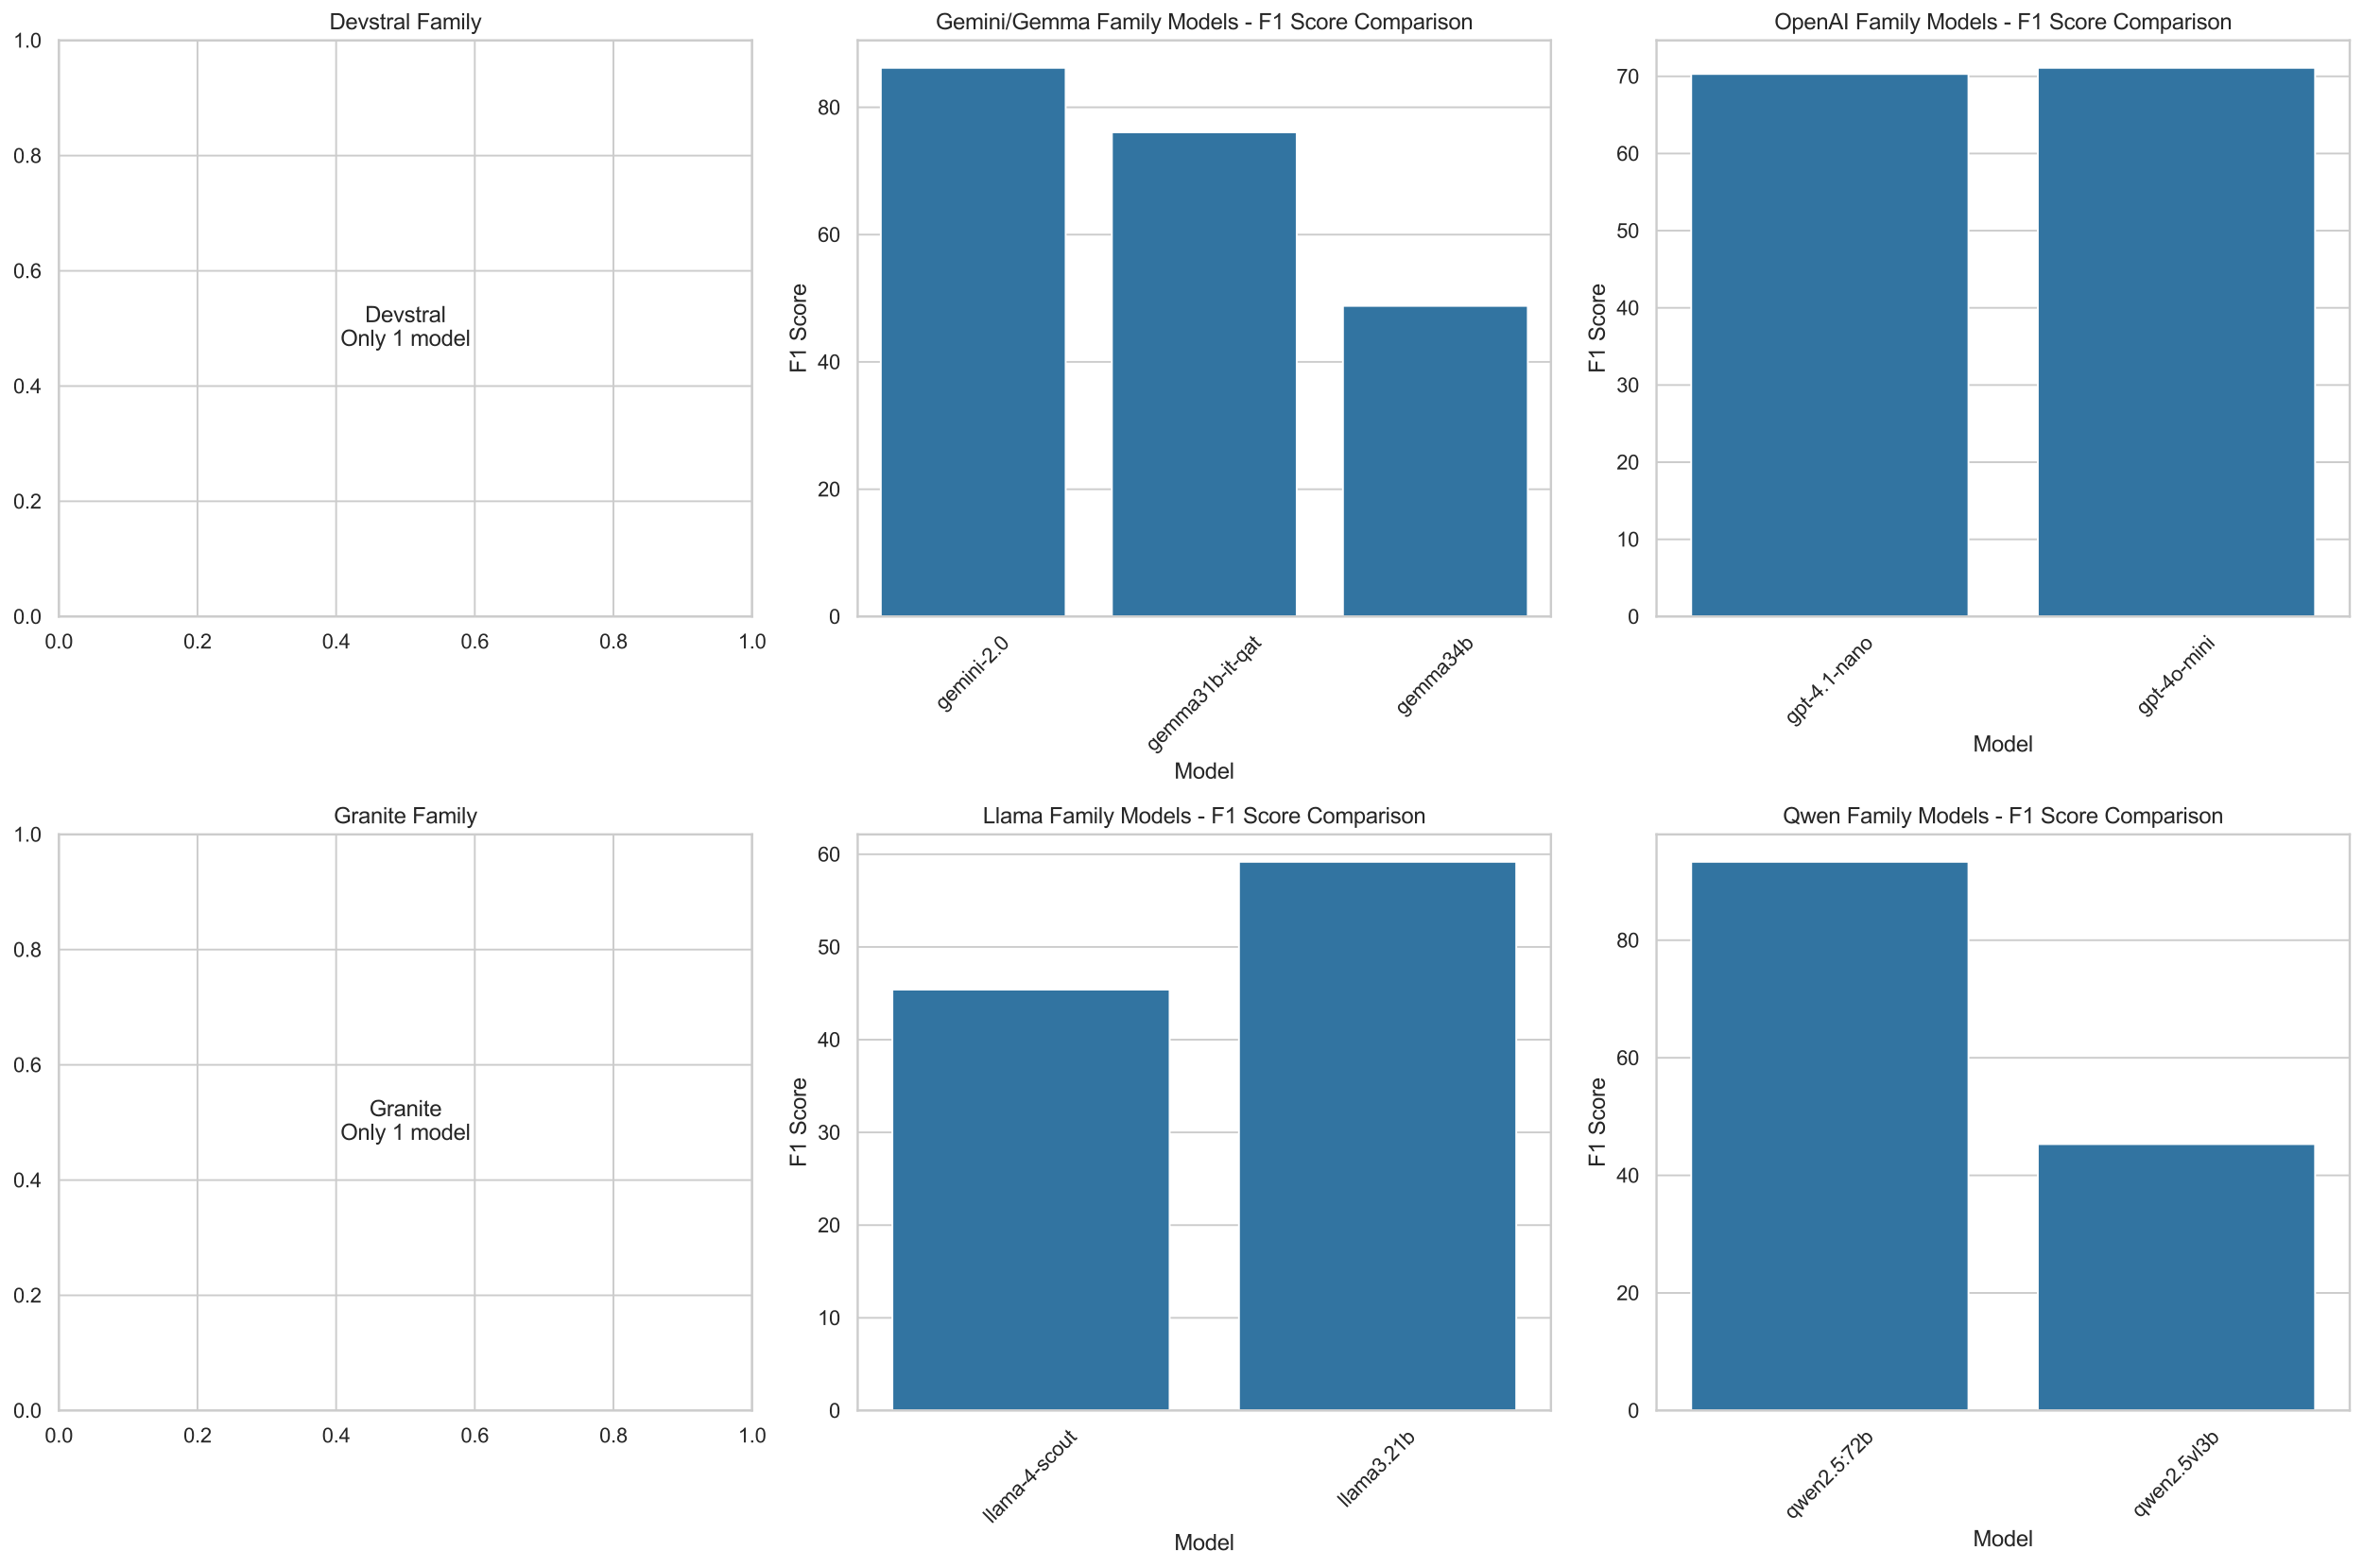 <?xml version="1.0" encoding="utf-8" standalone="no"?>
<!DOCTYPE svg PUBLIC "-//W3C//DTD SVG 1.1//EN"
  "http://www.w3.org/Graphics/SVG/1.1/DTD/svg11.dtd">
<svg xmlns:xlink="http://www.w3.org/1999/xlink" width="1284.44pt" height="852.226pt" viewBox="0 0 1284.44 852.226" xmlns="http://www.w3.org/2000/svg" version="1.1">
 <defs>
  <style type="text/css">*{stroke-linejoin: round; stroke-linecap: butt}</style>
 </defs>
 <g id="figure_1">
  <g id="patch_1">
   <path d="M 0 852.226 
L 1284.44 852.226 
L 1284.44 0 
L 0 0 
z
" style="fill: #ffffff"/>
  </g>
  <g id="axes_1">
   <g id="patch_2">
    <path d="M 31.99 335.138 
L 408.803 335.138 
L 408.803 21.943 
L 31.99 21.943 
z
" style="fill: #ffffff"/>
   </g>
   <g id="matplotlib.axis_1">
    <g id="xtick_1">
     <g id="line2d_1">
      <path d="M 31.99 335.138 
L 31.99 21.943 
" clip-path="url(#p32ca9acf86)" style="fill: none; stroke: #cccccc; stroke-linecap: round"/>
     </g>
     <g id="text_1">
      <!-- 0.0 -->
      <g style="fill: #262626" transform="translate(24.345 352.512) scale(0.11 -0.11)">
       <defs>
        <path id="ArialMT-30" d="M 266 2259 
Q 266 3072 433 3567 
Q 600 4063 929 4331 
Q 1259 4600 1759 4600 
Q 2128 4600 2406 4451 
Q 2684 4303 2865 4023 
Q 3047 3744 3150 3342 
Q 3253 2941 3253 2259 
Q 3253 1453 3087 958 
Q 2922 463 2592 192 
Q 2263 -78 1759 -78 
Q 1097 -78 719 397 
Q 266 969 266 2259 
z
M 844 2259 
Q 844 1131 1108 757 
Q 1372 384 1759 384 
Q 2147 384 2411 759 
Q 2675 1134 2675 2259 
Q 2675 3391 2411 3762 
Q 2147 4134 1753 4134 
Q 1366 4134 1134 3806 
Q 844 3388 844 2259 
z
" transform="scale(0.016)"/>
        <path id="ArialMT-2e" d="M 581 0 
L 581 641 
L 1222 641 
L 1222 0 
L 581 0 
z
" transform="scale(0.016)"/>
       </defs>
       <use xlink:href="#ArialMT-30"/>
       <use xlink:href="#ArialMT-2e" transform="translate(55.615 0)"/>
       <use xlink:href="#ArialMT-30" transform="translate(83.398 0)"/>
      </g>
     </g>
    </g>
    <g id="xtick_2">
     <g id="line2d_2">
      <path d="M 107.353 335.138 
L 107.353 21.943 
" clip-path="url(#p32ca9acf86)" style="fill: none; stroke: #cccccc; stroke-linecap: round"/>
     </g>
     <g id="text_2">
      <!-- 0.2 -->
      <g style="fill: #262626" transform="translate(99.708 352.512) scale(0.11 -0.11)">
       <defs>
        <path id="ArialMT-32" d="M 3222 541 
L 3222 0 
L 194 0 
Q 188 203 259 391 
Q 375 700 629 1000 
Q 884 1300 1366 1694 
Q 2113 2306 2375 2664 
Q 2638 3022 2638 3341 
Q 2638 3675 2398 3904 
Q 2159 4134 1775 4134 
Q 1369 4134 1125 3890 
Q 881 3647 878 3216 
L 300 3275 
Q 359 3922 746 4261 
Q 1134 4600 1788 4600 
Q 2447 4600 2831 4234 
Q 3216 3869 3216 3328 
Q 3216 3053 3103 2787 
Q 2991 2522 2730 2228 
Q 2469 1934 1863 1422 
Q 1356 997 1212 845 
Q 1069 694 975 541 
L 3222 541 
z
" transform="scale(0.016)"/>
       </defs>
       <use xlink:href="#ArialMT-30"/>
       <use xlink:href="#ArialMT-2e" transform="translate(55.615 0)"/>
       <use xlink:href="#ArialMT-32" transform="translate(83.398 0)"/>
      </g>
     </g>
    </g>
    <g id="xtick_3">
     <g id="line2d_3">
      <path d="M 182.715 335.138 
L 182.715 21.943 
" clip-path="url(#p32ca9acf86)" style="fill: none; stroke: #cccccc; stroke-linecap: round"/>
     </g>
     <g id="text_3">
      <!-- 0.4 -->
      <g style="fill: #262626" transform="translate(175.07 352.512) scale(0.11 -0.11)">
       <defs>
        <path id="ArialMT-34" d="M 2069 0 
L 2069 1097 
L 81 1097 
L 81 1613 
L 2172 4581 
L 2631 4581 
L 2631 1613 
L 3250 1613 
L 3250 1097 
L 2631 1097 
L 2631 0 
L 2069 0 
z
M 2069 1613 
L 2069 3678 
L 634 1613 
L 2069 1613 
z
" transform="scale(0.016)"/>
       </defs>
       <use xlink:href="#ArialMT-30"/>
       <use xlink:href="#ArialMT-2e" transform="translate(55.615 0)"/>
       <use xlink:href="#ArialMT-34" transform="translate(83.398 0)"/>
      </g>
     </g>
    </g>
    <g id="xtick_4">
     <g id="line2d_4">
      <path d="M 258.078 335.138 
L 258.078 21.943 
" clip-path="url(#p32ca9acf86)" style="fill: none; stroke: #cccccc; stroke-linecap: round"/>
     </g>
     <g id="text_4">
      <!-- 0.6 -->
      <g style="fill: #262626" transform="translate(250.433 352.512) scale(0.11 -0.11)">
       <defs>
        <path id="ArialMT-36" d="M 3184 3459 
L 2625 3416 
Q 2550 3747 2413 3897 
Q 2184 4138 1850 4138 
Q 1581 4138 1378 3988 
Q 1113 3794 959 3422 
Q 806 3050 800 2363 
Q 1003 2672 1297 2822 
Q 1591 2972 1913 2972 
Q 2475 2972 2870 2558 
Q 3266 2144 3266 1488 
Q 3266 1056 3080 686 
Q 2894 316 2569 119 
Q 2244 -78 1831 -78 
Q 1128 -78 684 439 
Q 241 956 241 2144 
Q 241 3472 731 4075 
Q 1159 4600 1884 4600 
Q 2425 4600 2770 4297 
Q 3116 3994 3184 3459 
z
M 888 1484 
Q 888 1194 1011 928 
Q 1134 663 1356 523 
Q 1578 384 1822 384 
Q 2178 384 2434 671 
Q 2691 959 2691 1453 
Q 2691 1928 2437 2201 
Q 2184 2475 1800 2475 
Q 1419 2475 1153 2201 
Q 888 1928 888 1484 
z
" transform="scale(0.016)"/>
       </defs>
       <use xlink:href="#ArialMT-30"/>
       <use xlink:href="#ArialMT-2e" transform="translate(55.615 0)"/>
       <use xlink:href="#ArialMT-36" transform="translate(83.398 0)"/>
      </g>
     </g>
    </g>
    <g id="xtick_5">
     <g id="line2d_5">
      <path d="M 333.441 335.138 
L 333.441 21.943 
" clip-path="url(#p32ca9acf86)" style="fill: none; stroke: #cccccc; stroke-linecap: round"/>
     </g>
     <g id="text_5">
      <!-- 0.8 -->
      <g style="fill: #262626" transform="translate(325.796 352.512) scale(0.11 -0.11)">
       <defs>
        <path id="ArialMT-38" d="M 1131 2484 
Q 781 2613 612 2850 
Q 444 3088 444 3419 
Q 444 3919 803 4259 
Q 1163 4600 1759 4600 
Q 2359 4600 2725 4251 
Q 3091 3903 3091 3403 
Q 3091 3084 2923 2848 
Q 2756 2613 2416 2484 
Q 2838 2347 3058 2040 
Q 3278 1734 3278 1309 
Q 3278 722 2862 322 
Q 2447 -78 1769 -78 
Q 1091 -78 675 323 
Q 259 725 259 1325 
Q 259 1772 486 2073 
Q 713 2375 1131 2484 
z
M 1019 3438 
Q 1019 3113 1228 2906 
Q 1438 2700 1772 2700 
Q 2097 2700 2305 2904 
Q 2513 3109 2513 3406 
Q 2513 3716 2298 3927 
Q 2084 4138 1766 4138 
Q 1444 4138 1231 3931 
Q 1019 3725 1019 3438 
z
M 838 1322 
Q 838 1081 952 856 
Q 1066 631 1291 507 
Q 1516 384 1775 384 
Q 2178 384 2440 643 
Q 2703 903 2703 1303 
Q 2703 1709 2433 1975 
Q 2163 2241 1756 2241 
Q 1359 2241 1098 1978 
Q 838 1716 838 1322 
z
" transform="scale(0.016)"/>
       </defs>
       <use xlink:href="#ArialMT-30"/>
       <use xlink:href="#ArialMT-2e" transform="translate(55.615 0)"/>
       <use xlink:href="#ArialMT-38" transform="translate(83.398 0)"/>
      </g>
     </g>
    </g>
    <g id="xtick_6">
     <g id="line2d_6">
      <path d="M 408.803 335.138 
L 408.803 21.943 
" clip-path="url(#p32ca9acf86)" style="fill: none; stroke: #cccccc; stroke-linecap: round"/>
     </g>
     <g id="text_6">
      <!-- 1.0 -->
      <g style="fill: #262626" transform="translate(401.158 352.512) scale(0.11 -0.11)">
       <defs>
        <path id="ArialMT-31" d="M 2384 0 
L 1822 0 
L 1822 3584 
Q 1619 3391 1289 3197 
Q 959 3003 697 2906 
L 697 3450 
Q 1169 3672 1522 3987 
Q 1875 4303 2022 4600 
L 2384 4600 
L 2384 0 
z
" transform="scale(0.016)"/>
       </defs>
       <use xlink:href="#ArialMT-31"/>
       <use xlink:href="#ArialMT-2e" transform="translate(55.615 0)"/>
       <use xlink:href="#ArialMT-30" transform="translate(83.398 0)"/>
      </g>
     </g>
    </g>
   </g>
   <g id="matplotlib.axis_2">
    <g id="ytick_1">
     <g id="line2d_7">
      <path d="M 31.99 335.138 
L 408.803 335.138 
" clip-path="url(#p32ca9acf86)" style="fill: none; stroke: #cccccc; stroke-linecap: round"/>
     </g>
     <g id="text_7">
      <!-- 0.0 -->
      <g style="fill: #262626" transform="translate(7.2 339.075) scale(0.11 -0.11)">
       <use xlink:href="#ArialMT-30"/>
       <use xlink:href="#ArialMT-2e" transform="translate(55.615 0)"/>
       <use xlink:href="#ArialMT-30" transform="translate(83.398 0)"/>
      </g>
     </g>
    </g>
    <g id="ytick_2">
     <g id="line2d_8">
      <path d="M 31.99 272.499 
L 408.803 272.499 
" clip-path="url(#p32ca9acf86)" style="fill: none; stroke: #cccccc; stroke-linecap: round"/>
     </g>
     <g id="text_8">
      <!-- 0.2 -->
      <g style="fill: #262626" transform="translate(7.2 276.436) scale(0.11 -0.11)">
       <use xlink:href="#ArialMT-30"/>
       <use xlink:href="#ArialMT-2e" transform="translate(55.615 0)"/>
       <use xlink:href="#ArialMT-32" transform="translate(83.398 0)"/>
      </g>
     </g>
    </g>
    <g id="ytick_3">
     <g id="line2d_9">
      <path d="M 31.99 209.86 
L 408.803 209.86 
" clip-path="url(#p32ca9acf86)" style="fill: none; stroke: #cccccc; stroke-linecap: round"/>
     </g>
     <g id="text_9">
      <!-- 0.4 -->
      <g style="fill: #262626" transform="translate(7.2 213.797) scale(0.11 -0.11)">
       <use xlink:href="#ArialMT-30"/>
       <use xlink:href="#ArialMT-2e" transform="translate(55.615 0)"/>
       <use xlink:href="#ArialMT-34" transform="translate(83.398 0)"/>
      </g>
     </g>
    </g>
    <g id="ytick_4">
     <g id="line2d_10">
      <path d="M 31.99 147.221 
L 408.803 147.221 
" clip-path="url(#p32ca9acf86)" style="fill: none; stroke: #cccccc; stroke-linecap: round"/>
     </g>
     <g id="text_10">
      <!-- 0.6 -->
      <g style="fill: #262626" transform="translate(7.2 151.158) scale(0.11 -0.11)">
       <use xlink:href="#ArialMT-30"/>
       <use xlink:href="#ArialMT-2e" transform="translate(55.615 0)"/>
       <use xlink:href="#ArialMT-36" transform="translate(83.398 0)"/>
      </g>
     </g>
    </g>
    <g id="ytick_5">
     <g id="line2d_11">
      <path d="M 31.99 84.582 
L 408.803 84.582 
" clip-path="url(#p32ca9acf86)" style="fill: none; stroke: #cccccc; stroke-linecap: round"/>
     </g>
     <g id="text_11">
      <!-- 0.8 -->
      <g style="fill: #262626" transform="translate(7.2 88.519) scale(0.11 -0.11)">
       <use xlink:href="#ArialMT-30"/>
       <use xlink:href="#ArialMT-2e" transform="translate(55.615 0)"/>
       <use xlink:href="#ArialMT-38" transform="translate(83.398 0)"/>
      </g>
     </g>
    </g>
    <g id="ytick_6">
     <g id="line2d_12">
      <path d="M 31.99 21.943 
L 408.803 21.943 
" clip-path="url(#p32ca9acf86)" style="fill: none; stroke: #cccccc; stroke-linecap: round"/>
     </g>
     <g id="text_12">
      <!-- 1.0 -->
      <g style="fill: #262626" transform="translate(7.2 25.88) scale(0.11 -0.11)">
       <use xlink:href="#ArialMT-31"/>
       <use xlink:href="#ArialMT-2e" transform="translate(55.615 0)"/>
       <use xlink:href="#ArialMT-30" transform="translate(83.398 0)"/>
      </g>
     </g>
    </g>
   </g>
   <g id="patch_3">
    <path d="M 31.99 335.138 
L 31.99 21.943 
" style="fill: none; stroke: #cccccc; stroke-width: 1.25; stroke-linejoin: miter; stroke-linecap: square"/>
   </g>
   <g id="patch_4">
    <path d="M 408.803 335.138 
L 408.803 21.943 
" style="fill: none; stroke: #cccccc; stroke-width: 1.25; stroke-linejoin: miter; stroke-linecap: square"/>
   </g>
   <g id="patch_5">
    <path d="M 31.99 335.138 
L 408.803 335.138 
" style="fill: none; stroke: #cccccc; stroke-width: 1.25; stroke-linejoin: miter; stroke-linecap: square"/>
   </g>
   <g id="patch_6">
    <path d="M 31.99 21.943 
L 408.803 21.943 
" style="fill: none; stroke: #cccccc; stroke-width: 1.25; stroke-linejoin: miter; stroke-linecap: square"/>
   </g>
   <g id="text_13">
    <!-- Devstral -->
    <g style="fill: #262626" transform="translate(198.393 175.134) scale(0.12 -0.12)">
     <defs>
      <path id="ArialMT-44" d="M 494 0 
L 494 4581 
L 2072 4581 
Q 2606 4581 2888 4516 
Q 3281 4425 3559 4188 
Q 3922 3881 4101 3404 
Q 4281 2928 4281 2316 
Q 4281 1794 4159 1391 
Q 4038 988 3847 723 
Q 3656 459 3429 307 
Q 3203 156 2883 78 
Q 2563 0 2147 0 
L 494 0 
z
M 1100 541 
L 2078 541 
Q 2531 541 2789 625 
Q 3047 709 3200 863 
Q 3416 1078 3536 1442 
Q 3656 1806 3656 2325 
Q 3656 3044 3420 3430 
Q 3184 3816 2847 3947 
Q 2603 4041 2063 4041 
L 1100 4041 
L 1100 541 
z
" transform="scale(0.016)"/>
      <path id="ArialMT-65" d="M 2694 1069 
L 3275 997 
Q 3138 488 2766 206 
Q 2394 -75 1816 -75 
Q 1088 -75 661 373 
Q 234 822 234 1631 
Q 234 2469 665 2931 
Q 1097 3394 1784 3394 
Q 2450 3394 2872 2941 
Q 3294 2488 3294 1666 
Q 3294 1616 3291 1516 
L 816 1516 
Q 847 969 1125 678 
Q 1403 388 1819 388 
Q 2128 388 2347 550 
Q 2566 713 2694 1069 
z
M 847 1978 
L 2700 1978 
Q 2663 2397 2488 2606 
Q 2219 2931 1791 2931 
Q 1403 2931 1139 2672 
Q 875 2413 847 1978 
z
" transform="scale(0.016)"/>
      <path id="ArialMT-76" d="M 1344 0 
L 81 3319 
L 675 3319 
L 1388 1331 
Q 1503 1009 1600 663 
Q 1675 925 1809 1294 
L 2547 3319 
L 3125 3319 
L 1869 0 
L 1344 0 
z
" transform="scale(0.016)"/>
      <path id="ArialMT-73" d="M 197 991 
L 753 1078 
Q 800 744 1014 566 
Q 1228 388 1613 388 
Q 2000 388 2187 545 
Q 2375 703 2375 916 
Q 2375 1106 2209 1216 
Q 2094 1291 1634 1406 
Q 1016 1563 777 1677 
Q 538 1791 414 1992 
Q 291 2194 291 2438 
Q 291 2659 392 2848 
Q 494 3038 669 3163 
Q 800 3259 1026 3326 
Q 1253 3394 1513 3394 
Q 1903 3394 2198 3281 
Q 2494 3169 2634 2976 
Q 2775 2784 2828 2463 
L 2278 2388 
Q 2241 2644 2061 2787 
Q 1881 2931 1553 2931 
Q 1166 2931 1000 2803 
Q 834 2675 834 2503 
Q 834 2394 903 2306 
Q 972 2216 1119 2156 
Q 1203 2125 1616 2013 
Q 2213 1853 2448 1751 
Q 2684 1650 2818 1456 
Q 2953 1263 2953 975 
Q 2953 694 2789 445 
Q 2625 197 2315 61 
Q 2006 -75 1616 -75 
Q 969 -75 630 194 
Q 291 463 197 991 
z
" transform="scale(0.016)"/>
      <path id="ArialMT-74" d="M 1650 503 
L 1731 6 
Q 1494 -44 1306 -44 
Q 1000 -44 831 53 
Q 663 150 594 308 
Q 525 466 525 972 
L 525 2881 
L 113 2881 
L 113 3319 
L 525 3319 
L 525 4141 
L 1084 4478 
L 1084 3319 
L 1650 3319 
L 1650 2881 
L 1084 2881 
L 1084 941 
Q 1084 700 1114 631 
Q 1144 563 1211 522 
Q 1278 481 1403 481 
Q 1497 481 1650 503 
z
" transform="scale(0.016)"/>
      <path id="ArialMT-72" d="M 416 0 
L 416 3319 
L 922 3319 
L 922 2816 
Q 1116 3169 1280 3281 
Q 1444 3394 1641 3394 
Q 1925 3394 2219 3213 
L 2025 2691 
Q 1819 2813 1613 2813 
Q 1428 2813 1281 2702 
Q 1134 2591 1072 2394 
Q 978 2094 978 1738 
L 978 0 
L 416 0 
z
" transform="scale(0.016)"/>
      <path id="ArialMT-61" d="M 2588 409 
Q 2275 144 1986 34 
Q 1697 -75 1366 -75 
Q 819 -75 525 192 
Q 231 459 231 875 
Q 231 1119 342 1320 
Q 453 1522 633 1644 
Q 813 1766 1038 1828 
Q 1203 1872 1538 1913 
Q 2219 1994 2541 2106 
Q 2544 2222 2544 2253 
Q 2544 2597 2384 2738 
Q 2169 2928 1744 2928 
Q 1347 2928 1158 2789 
Q 969 2650 878 2297 
L 328 2372 
Q 403 2725 575 2942 
Q 747 3159 1072 3276 
Q 1397 3394 1825 3394 
Q 2250 3394 2515 3294 
Q 2781 3194 2906 3042 
Q 3031 2891 3081 2659 
Q 3109 2516 3109 2141 
L 3109 1391 
Q 3109 606 3145 398 
Q 3181 191 3288 0 
L 2700 0 
Q 2613 175 2588 409 
z
M 2541 1666 
Q 2234 1541 1622 1453 
Q 1275 1403 1131 1340 
Q 988 1278 909 1158 
Q 831 1038 831 891 
Q 831 666 1001 516 
Q 1172 366 1500 366 
Q 1825 366 2078 508 
Q 2331 650 2450 897 
Q 2541 1088 2541 1459 
L 2541 1666 
z
" transform="scale(0.016)"/>
      <path id="ArialMT-6c" d="M 409 0 
L 409 4581 
L 972 4581 
L 972 0 
L 409 0 
z
" transform="scale(0.016)"/>
     </defs>
     <use xlink:href="#ArialMT-44"/>
     <use xlink:href="#ArialMT-65" transform="translate(72.217 0)"/>
     <use xlink:href="#ArialMT-76" transform="translate(127.832 0)"/>
     <use xlink:href="#ArialMT-73" transform="translate(177.832 0)"/>
     <use xlink:href="#ArialMT-74" transform="translate(227.832 0)"/>
     <use xlink:href="#ArialMT-72" transform="translate(255.615 0)"/>
     <use xlink:href="#ArialMT-61" transform="translate(288.916 0)"/>
     <use xlink:href="#ArialMT-6c" transform="translate(344.531 0)"/>
    </g>
    <!-- Only 1 model -->
    <g style="fill: #262626" transform="translate(185.049 188.011) scale(0.12 -0.12)">
     <defs>
      <path id="ArialMT-4f" d="M 309 2231 
Q 309 3372 921 4017 
Q 1534 4663 2503 4663 
Q 3138 4663 3647 4359 
Q 4156 4056 4423 3514 
Q 4691 2972 4691 2284 
Q 4691 1588 4409 1038 
Q 4128 488 3612 205 
Q 3097 -78 2500 -78 
Q 1853 -78 1343 234 
Q 834 547 571 1087 
Q 309 1628 309 2231 
z
M 934 2222 
Q 934 1394 1379 917 
Q 1825 441 2497 441 
Q 3181 441 3623 922 
Q 4066 1403 4066 2288 
Q 4066 2847 3877 3264 
Q 3688 3681 3323 3911 
Q 2959 4141 2506 4141 
Q 1863 4141 1398 3698 
Q 934 3256 934 2222 
z
" transform="scale(0.016)"/>
      <path id="ArialMT-6e" d="M 422 0 
L 422 3319 
L 928 3319 
L 928 2847 
Q 1294 3394 1984 3394 
Q 2284 3394 2536 3286 
Q 2788 3178 2913 3003 
Q 3038 2828 3088 2588 
Q 3119 2431 3119 2041 
L 3119 0 
L 2556 0 
L 2556 2019 
Q 2556 2363 2490 2533 
Q 2425 2703 2258 2804 
Q 2091 2906 1866 2906 
Q 1506 2906 1245 2678 
Q 984 2450 984 1813 
L 984 0 
L 422 0 
z
" transform="scale(0.016)"/>
      <path id="ArialMT-79" d="M 397 -1278 
L 334 -750 
Q 519 -800 656 -800 
Q 844 -800 956 -737 
Q 1069 -675 1141 -563 
Q 1194 -478 1313 -144 
Q 1328 -97 1363 -6 
L 103 3319 
L 709 3319 
L 1400 1397 
Q 1534 1031 1641 628 
Q 1738 1016 1872 1384 
L 2581 3319 
L 3144 3319 
L 1881 -56 
Q 1678 -603 1566 -809 
Q 1416 -1088 1222 -1217 
Q 1028 -1347 759 -1347 
Q 597 -1347 397 -1278 
z
" transform="scale(0.016)"/>
      <path id="ArialMT-20" transform="scale(0.016)"/>
      <path id="ArialMT-6d" d="M 422 0 
L 422 3319 
L 925 3319 
L 925 2853 
Q 1081 3097 1340 3245 
Q 1600 3394 1931 3394 
Q 2300 3394 2536 3241 
Q 2772 3088 2869 2813 
Q 3263 3394 3894 3394 
Q 4388 3394 4653 3120 
Q 4919 2847 4919 2278 
L 4919 0 
L 4359 0 
L 4359 2091 
Q 4359 2428 4304 2576 
Q 4250 2725 4106 2815 
Q 3963 2906 3769 2906 
Q 3419 2906 3187 2673 
Q 2956 2441 2956 1928 
L 2956 0 
L 2394 0 
L 2394 2156 
Q 2394 2531 2256 2718 
Q 2119 2906 1806 2906 
Q 1569 2906 1367 2781 
Q 1166 2656 1075 2415 
Q 984 2175 984 1722 
L 984 0 
L 422 0 
z
" transform="scale(0.016)"/>
      <path id="ArialMT-6f" d="M 213 1659 
Q 213 2581 725 3025 
Q 1153 3394 1769 3394 
Q 2453 3394 2887 2945 
Q 3322 2497 3322 1706 
Q 3322 1066 3130 698 
Q 2938 331 2570 128 
Q 2203 -75 1769 -75 
Q 1072 -75 642 372 
Q 213 819 213 1659 
z
M 791 1659 
Q 791 1022 1069 705 
Q 1347 388 1769 388 
Q 2188 388 2466 706 
Q 2744 1025 2744 1678 
Q 2744 2294 2464 2611 
Q 2184 2928 1769 2928 
Q 1347 2928 1069 2612 
Q 791 2297 791 1659 
z
" transform="scale(0.016)"/>
      <path id="ArialMT-64" d="M 2575 0 
L 2575 419 
Q 2259 -75 1647 -75 
Q 1250 -75 917 144 
Q 584 363 401 755 
Q 219 1147 219 1656 
Q 219 2153 384 2558 
Q 550 2963 881 3178 
Q 1213 3394 1622 3394 
Q 1922 3394 2156 3267 
Q 2391 3141 2538 2938 
L 2538 4581 
L 3097 4581 
L 3097 0 
L 2575 0 
z
M 797 1656 
Q 797 1019 1065 703 
Q 1334 388 1700 388 
Q 2069 388 2326 689 
Q 2584 991 2584 1609 
Q 2584 2291 2321 2609 
Q 2059 2928 1675 2928 
Q 1300 2928 1048 2622 
Q 797 2316 797 1656 
z
" transform="scale(0.016)"/>
     </defs>
     <use xlink:href="#ArialMT-4f"/>
     <use xlink:href="#ArialMT-6e" transform="translate(77.783 0)"/>
     <use xlink:href="#ArialMT-6c" transform="translate(133.398 0)"/>
     <use xlink:href="#ArialMT-79" transform="translate(155.615 0)"/>
     <use xlink:href="#ArialMT-20" transform="translate(205.615 0)"/>
     <use xlink:href="#ArialMT-31" transform="translate(233.398 0)"/>
     <use xlink:href="#ArialMT-20" transform="translate(289.014 0)"/>
     <use xlink:href="#ArialMT-6d" transform="translate(316.797 0)"/>
     <use xlink:href="#ArialMT-6f" transform="translate(400.098 0)"/>
     <use xlink:href="#ArialMT-64" transform="translate(455.713 0)"/>
     <use xlink:href="#ArialMT-65" transform="translate(511.328 0)"/>
     <use xlink:href="#ArialMT-6c" transform="translate(566.943 0)"/>
    </g>
   </g>
   <g id="text_14">
    <!-- Devstral Family -->
    <g style="fill: #262626" transform="translate(179.06 15.943) scale(0.12 -0.12)">
     <defs>
      <path id="ArialMT-46" d="M 525 0 
L 525 4581 
L 3616 4581 
L 3616 4041 
L 1131 4041 
L 1131 2622 
L 3281 2622 
L 3281 2081 
L 1131 2081 
L 1131 0 
L 525 0 
z
" transform="scale(0.016)"/>
      <path id="ArialMT-69" d="M 425 3934 
L 425 4581 
L 988 4581 
L 988 3934 
L 425 3934 
z
M 425 0 
L 425 3319 
L 988 3319 
L 988 0 
L 425 0 
z
" transform="scale(0.016)"/>
     </defs>
     <use xlink:href="#ArialMT-44"/>
     <use xlink:href="#ArialMT-65" transform="translate(72.217 0)"/>
     <use xlink:href="#ArialMT-76" transform="translate(127.832 0)"/>
     <use xlink:href="#ArialMT-73" transform="translate(177.832 0)"/>
     <use xlink:href="#ArialMT-74" transform="translate(227.832 0)"/>
     <use xlink:href="#ArialMT-72" transform="translate(255.615 0)"/>
     <use xlink:href="#ArialMT-61" transform="translate(288.916 0)"/>
     <use xlink:href="#ArialMT-6c" transform="translate(344.531 0)"/>
     <use xlink:href="#ArialMT-20" transform="translate(366.748 0)"/>
     <use xlink:href="#ArialMT-46" transform="translate(394.531 0)"/>
     <use xlink:href="#ArialMT-61" transform="translate(455.615 0)"/>
     <use xlink:href="#ArialMT-6d" transform="translate(511.23 0)"/>
     <use xlink:href="#ArialMT-69" transform="translate(594.531 0)"/>
     <use xlink:href="#ArialMT-6c" transform="translate(616.748 0)"/>
     <use xlink:href="#ArialMT-79" transform="translate(638.965 0)"/>
    </g>
   </g>
  </g>
  <g id="axes_2">
   <g id="patch_7">
    <path d="M 466.208 335.138 
L 843.022 335.138 
L 843.022 21.943 
L 466.208 21.943 
z
" style="fill: #ffffff"/>
   </g>
   <g id="matplotlib.axis_3">
    <g id="xtick_7">
     <g id="text_15">
      <!-- gemini-2.0 -->
      <g style="fill: #262626" transform="translate(512.831 386.542) rotate(-45) scale(0.11 -0.11)">
       <defs>
        <path id="ArialMT-67" d="M 319 -275 
L 866 -356 
Q 900 -609 1056 -725 
Q 1266 -881 1628 -881 
Q 2019 -881 2231 -725 
Q 2444 -569 2519 -288 
Q 2563 -116 2559 434 
Q 2191 0 1641 0 
Q 956 0 581 494 
Q 206 988 206 1678 
Q 206 2153 378 2554 
Q 550 2956 876 3175 
Q 1203 3394 1644 3394 
Q 2231 3394 2613 2919 
L 2613 3319 
L 3131 3319 
L 3131 450 
Q 3131 -325 2973 -648 
Q 2816 -972 2473 -1159 
Q 2131 -1347 1631 -1347 
Q 1038 -1347 672 -1080 
Q 306 -813 319 -275 
z
M 784 1719 
Q 784 1066 1043 766 
Q 1303 466 1694 466 
Q 2081 466 2343 764 
Q 2606 1063 2606 1700 
Q 2606 2309 2336 2618 
Q 2066 2928 1684 2928 
Q 1309 2928 1046 2623 
Q 784 2319 784 1719 
z
" transform="scale(0.016)"/>
        <path id="ArialMT-2d" d="M 203 1375 
L 203 1941 
L 1931 1941 
L 1931 1375 
L 203 1375 
z
" transform="scale(0.016)"/>
       </defs>
       <use xlink:href="#ArialMT-67"/>
       <use xlink:href="#ArialMT-65" transform="translate(55.615 0)"/>
       <use xlink:href="#ArialMT-6d" transform="translate(111.23 0)"/>
       <use xlink:href="#ArialMT-69" transform="translate(194.531 0)"/>
       <use xlink:href="#ArialMT-6e" transform="translate(216.748 0)"/>
       <use xlink:href="#ArialMT-69" transform="translate(272.363 0)"/>
       <use xlink:href="#ArialMT-2d" transform="translate(294.58 0)"/>
       <use xlink:href="#ArialMT-32" transform="translate(327.881 0)"/>
       <use xlink:href="#ArialMT-2e" transform="translate(383.496 0)"/>
       <use xlink:href="#ArialMT-30" transform="translate(411.279 0)"/>
      </g>
     </g>
    </g>
    <g id="xtick_8">
     <g id="text_16">
      <!-- gemma31b-it-qat -->
      <g style="fill: #262626" transform="translate(627.196 409.019) rotate(-45) scale(0.11 -0.11)">
       <defs>
        <path id="ArialMT-33" d="M 269 1209 
L 831 1284 
Q 928 806 1161 595 
Q 1394 384 1728 384 
Q 2125 384 2398 659 
Q 2672 934 2672 1341 
Q 2672 1728 2419 1979 
Q 2166 2231 1775 2231 
Q 1616 2231 1378 2169 
L 1441 2663 
Q 1497 2656 1531 2656 
Q 1891 2656 2178 2843 
Q 2466 3031 2466 3422 
Q 2466 3731 2256 3934 
Q 2047 4138 1716 4138 
Q 1388 4138 1169 3931 
Q 950 3725 888 3313 
L 325 3413 
Q 428 3978 793 4289 
Q 1159 4600 1703 4600 
Q 2078 4600 2393 4439 
Q 2709 4278 2876 4000 
Q 3044 3722 3044 3409 
Q 3044 3113 2884 2869 
Q 2725 2625 2413 2481 
Q 2819 2388 3044 2092 
Q 3269 1797 3269 1353 
Q 3269 753 2831 336 
Q 2394 -81 1725 -81 
Q 1122 -81 723 278 
Q 325 638 269 1209 
z
" transform="scale(0.016)"/>
        <path id="ArialMT-62" d="M 941 0 
L 419 0 
L 419 4581 
L 981 4581 
L 981 2947 
Q 1338 3394 1891 3394 
Q 2197 3394 2470 3270 
Q 2744 3147 2920 2923 
Q 3097 2700 3197 2384 
Q 3297 2069 3297 1709 
Q 3297 856 2875 390 
Q 2453 -75 1863 -75 
Q 1275 -75 941 416 
L 941 0 
z
M 934 1684 
Q 934 1088 1097 822 
Q 1363 388 1816 388 
Q 2184 388 2453 708 
Q 2722 1028 2722 1663 
Q 2722 2313 2464 2622 
Q 2206 2931 1841 2931 
Q 1472 2931 1203 2611 
Q 934 2291 934 1684 
z
" transform="scale(0.016)"/>
        <path id="ArialMT-71" d="M 2538 -1272 
L 2538 353 
Q 2406 169 2170 47 
Q 1934 -75 1669 -75 
Q 1078 -75 651 397 
Q 225 869 225 1691 
Q 225 2191 398 2587 
Q 572 2984 901 3189 
Q 1231 3394 1625 3394 
Q 2241 3394 2594 2875 
L 2594 3319 
L 3100 3319 
L 3100 -1272 
L 2538 -1272 
z
M 803 1669 
Q 803 1028 1072 708 
Q 1341 388 1716 388 
Q 2075 388 2334 692 
Q 2594 997 2594 1619 
Q 2594 2281 2320 2615 
Q 2047 2950 1678 2950 
Q 1313 2950 1058 2639 
Q 803 2328 803 1669 
z
" transform="scale(0.016)"/>
       </defs>
       <use xlink:href="#ArialMT-67"/>
       <use xlink:href="#ArialMT-65" transform="translate(55.615 0)"/>
       <use xlink:href="#ArialMT-6d" transform="translate(111.23 0)"/>
       <use xlink:href="#ArialMT-6d" transform="translate(194.531 0)"/>
       <use xlink:href="#ArialMT-61" transform="translate(277.832 0)"/>
       <use xlink:href="#ArialMT-33" transform="translate(333.447 0)"/>
       <use xlink:href="#ArialMT-31" transform="translate(389.062 0)"/>
       <use xlink:href="#ArialMT-62" transform="translate(444.678 0)"/>
       <use xlink:href="#ArialMT-2d" transform="translate(500.293 0)"/>
       <use xlink:href="#ArialMT-69" transform="translate(533.594 0)"/>
       <use xlink:href="#ArialMT-74" transform="translate(555.811 0)"/>
       <use xlink:href="#ArialMT-2d" transform="translate(583.594 0)"/>
       <use xlink:href="#ArialMT-71" transform="translate(616.895 0)"/>
       <use xlink:href="#ArialMT-61" transform="translate(672.51 0)"/>
       <use xlink:href="#ArialMT-74" transform="translate(728.125 0)"/>
      </g>
     </g>
    </g>
    <g id="xtick_9">
     <g id="text_17">
      <!-- gemma34b -->
      <g style="fill: #262626" transform="translate(762.741 389.139) rotate(-45) scale(0.11 -0.11)">
       <use xlink:href="#ArialMT-67"/>
       <use xlink:href="#ArialMT-65" transform="translate(55.615 0)"/>
       <use xlink:href="#ArialMT-6d" transform="translate(111.23 0)"/>
       <use xlink:href="#ArialMT-6d" transform="translate(194.531 0)"/>
       <use xlink:href="#ArialMT-61" transform="translate(277.832 0)"/>
       <use xlink:href="#ArialMT-33" transform="translate(333.447 0)"/>
       <use xlink:href="#ArialMT-34" transform="translate(389.062 0)"/>
       <use xlink:href="#ArialMT-62" transform="translate(444.678 0)"/>
      </g>
     </g>
    </g>
    <g id="text_18">
     <!-- Model -->
     <g style="fill: #262626" transform="translate(638.274 423.246) scale(0.12 -0.12)">
      <defs>
       <path id="ArialMT-4d" d="M 475 0 
L 475 4581 
L 1388 4581 
L 2472 1338 
Q 2622 884 2691 659 
Q 2769 909 2934 1394 
L 4031 4581 
L 4847 4581 
L 4847 0 
L 4263 0 
L 4263 3834 
L 2931 0 
L 2384 0 
L 1059 3900 
L 1059 0 
L 475 0 
z
" transform="scale(0.016)"/>
      </defs>
      <use xlink:href="#ArialMT-4d"/>
      <use xlink:href="#ArialMT-6f" transform="translate(83.301 0)"/>
      <use xlink:href="#ArialMT-64" transform="translate(138.916 0)"/>
      <use xlink:href="#ArialMT-65" transform="translate(194.531 0)"/>
      <use xlink:href="#ArialMT-6c" transform="translate(250.146 0)"/>
     </g>
    </g>
   </g>
   <g id="matplotlib.axis_4">
    <g id="ytick_7">
     <g id="line2d_13">
      <path d="M 466.208 335.138 
L 843.022 335.138 
" clip-path="url(#pb59587060a)" style="fill: none; stroke: #cccccc; stroke-linecap: round"/>
     </g>
     <g id="text_19">
      <!-- 0 -->
      <g style="fill: #262626" transform="translate(450.591 339.075) scale(0.11 -0.11)">
       <use xlink:href="#ArialMT-30"/>
      </g>
     </g>
    </g>
    <g id="ytick_8">
     <g id="line2d_14">
      <path d="M 466.208 265.936 
L 843.022 265.936 
" clip-path="url(#pb59587060a)" style="fill: none; stroke: #cccccc; stroke-linecap: round"/>
     </g>
     <g id="text_20">
      <!-- 20 -->
      <g style="fill: #262626" transform="translate(444.474 269.873) scale(0.11 -0.11)">
       <use xlink:href="#ArialMT-32"/>
       <use xlink:href="#ArialMT-30" transform="translate(55.615 0)"/>
      </g>
     </g>
    </g>
    <g id="ytick_9">
     <g id="line2d_15">
      <path d="M 466.208 196.735 
L 843.022 196.735 
" clip-path="url(#pb59587060a)" style="fill: none; stroke: #cccccc; stroke-linecap: round"/>
     </g>
     <g id="text_21">
      <!-- 40 -->
      <g style="fill: #262626" transform="translate(444.474 200.672) scale(0.11 -0.11)">
       <use xlink:href="#ArialMT-34"/>
       <use xlink:href="#ArialMT-30" transform="translate(55.615 0)"/>
      </g>
     </g>
    </g>
    <g id="ytick_10">
     <g id="line2d_16">
      <path d="M 466.208 127.534 
L 843.022 127.534 
" clip-path="url(#pb59587060a)" style="fill: none; stroke: #cccccc; stroke-linecap: round"/>
     </g>
     <g id="text_22">
      <!-- 60 -->
      <g style="fill: #262626" transform="translate(444.474 131.47) scale(0.11 -0.11)">
       <use xlink:href="#ArialMT-36"/>
       <use xlink:href="#ArialMT-30" transform="translate(55.615 0)"/>
      </g>
     </g>
    </g>
    <g id="ytick_11">
     <g id="line2d_17">
      <path d="M 466.208 58.332 
L 843.022 58.332 
" clip-path="url(#pb59587060a)" style="fill: none; stroke: #cccccc; stroke-linecap: round"/>
     </g>
     <g id="text_23">
      <!-- 80 -->
      <g style="fill: #262626" transform="translate(444.474 62.269) scale(0.11 -0.11)">
       <use xlink:href="#ArialMT-38"/>
       <use xlink:href="#ArialMT-30" transform="translate(55.615 0)"/>
      </g>
     </g>
    </g>
    <g id="text_24">
     <!-- F1 Score -->
     <g style="fill: #262626" transform="translate(438.089 202.882) rotate(-90) scale(0.12 -0.12)">
      <defs>
       <path id="ArialMT-53" d="M 288 1472 
L 859 1522 
Q 900 1178 1048 958 
Q 1197 738 1509 602 
Q 1822 466 2213 466 
Q 2559 466 2825 569 
Q 3091 672 3220 851 
Q 3350 1031 3350 1244 
Q 3350 1459 3225 1620 
Q 3100 1781 2813 1891 
Q 2628 1963 1997 2114 
Q 1366 2266 1113 2400 
Q 784 2572 623 2826 
Q 463 3081 463 3397 
Q 463 3744 659 4045 
Q 856 4347 1234 4503 
Q 1613 4659 2075 4659 
Q 2584 4659 2973 4495 
Q 3363 4331 3572 4012 
Q 3781 3694 3797 3291 
L 3216 3247 
Q 3169 3681 2898 3903 
Q 2628 4125 2100 4125 
Q 1550 4125 1298 3923 
Q 1047 3722 1047 3438 
Q 1047 3191 1225 3031 
Q 1400 2872 2139 2705 
Q 2878 2538 3153 2413 
Q 3553 2228 3743 1945 
Q 3934 1663 3934 1294 
Q 3934 928 3725 604 
Q 3516 281 3123 101 
Q 2731 -78 2241 -78 
Q 1619 -78 1198 103 
Q 778 284 539 648 
Q 300 1013 288 1472 
z
" transform="scale(0.016)"/>
       <path id="ArialMT-63" d="M 2588 1216 
L 3141 1144 
Q 3050 572 2676 248 
Q 2303 -75 1759 -75 
Q 1078 -75 664 370 
Q 250 816 250 1647 
Q 250 2184 428 2587 
Q 606 2991 970 3192 
Q 1334 3394 1763 3394 
Q 2303 3394 2647 3120 
Q 2991 2847 3088 2344 
L 2541 2259 
Q 2463 2594 2264 2762 
Q 2066 2931 1784 2931 
Q 1359 2931 1093 2626 
Q 828 2322 828 1663 
Q 828 994 1084 691 
Q 1341 388 1753 388 
Q 2084 388 2306 591 
Q 2528 794 2588 1216 
z
" transform="scale(0.016)"/>
      </defs>
      <use xlink:href="#ArialMT-46"/>
      <use xlink:href="#ArialMT-31" transform="translate(61.084 0)"/>
      <use xlink:href="#ArialMT-20" transform="translate(116.699 0)"/>
      <use xlink:href="#ArialMT-53" transform="translate(144.482 0)"/>
      <use xlink:href="#ArialMT-63" transform="translate(211.182 0)"/>
      <use xlink:href="#ArialMT-6f" transform="translate(261.182 0)"/>
      <use xlink:href="#ArialMT-72" transform="translate(316.797 0)"/>
      <use xlink:href="#ArialMT-65" transform="translate(350.098 0)"/>
     </g>
    </g>
   </g>
   <g id="patch_8">
    <path d="M 478.769 335.138 
L 579.252 335.138 
L 579.252 36.857 
L 478.769 36.857 
z
" clip-path="url(#pb59587060a)" style="fill: #3274a1; stroke: #ffffff; stroke-linejoin: miter"/>
   </g>
   <g id="patch_9">
    <path d="M 604.373 335.138 
L 704.857 335.138 
L 704.857 71.911 
L 604.373 71.911 
z
" clip-path="url(#pb59587060a)" style="fill: #3274a1; stroke: #ffffff; stroke-linejoin: miter"/>
   </g>
   <g id="patch_10">
    <path d="M 729.978 335.138 
L 830.461 335.138 
L 830.461 166.258 
L 729.978 166.258 
z
" clip-path="url(#pb59587060a)" style="fill: #3274a1; stroke: #ffffff; stroke-linejoin: miter"/>
   </g>
   <g id="line2d_18">
    <path clip-path="url(#pb59587060a)" style="fill: none; stroke: #424242; stroke-width: 2.25; stroke-linecap: round"/>
   </g>
   <g id="line2d_19">
    <path clip-path="url(#pb59587060a)" style="fill: none; stroke: #424242; stroke-width: 2.25; stroke-linecap: round"/>
   </g>
   <g id="line2d_20">
    <path clip-path="url(#pb59587060a)" style="fill: none; stroke: #424242; stroke-width: 2.25; stroke-linecap: round"/>
   </g>
   <g id="patch_11">
    <path d="M 466.208 335.138 
L 466.208 21.943 
" style="fill: none; stroke: #cccccc; stroke-width: 1.25; stroke-linejoin: miter; stroke-linecap: square"/>
   </g>
   <g id="patch_12">
    <path d="M 843.022 335.138 
L 843.022 21.943 
" style="fill: none; stroke: #cccccc; stroke-width: 1.25; stroke-linejoin: miter; stroke-linecap: square"/>
   </g>
   <g id="patch_13">
    <path d="M 466.208 335.138 
L 843.022 335.138 
" style="fill: none; stroke: #cccccc; stroke-width: 1.25; stroke-linejoin: miter; stroke-linecap: square"/>
   </g>
   <g id="patch_14">
    <path d="M 466.208 21.943 
L 843.022 21.943 
" style="fill: none; stroke: #cccccc; stroke-width: 1.25; stroke-linejoin: miter; stroke-linecap: square"/>
   </g>
   <g id="text_25">
    <!-- Gemini/Gemma Family Models - F1 Score Comparison -->
    <g style="fill: #262626" transform="translate(508.584 15.943) scale(0.12 -0.12)">
     <defs>
      <path id="ArialMT-47" d="M 2638 1797 
L 2638 2334 
L 4578 2338 
L 4578 638 
Q 4131 281 3656 101 
Q 3181 -78 2681 -78 
Q 2006 -78 1454 211 
Q 903 500 622 1047 
Q 341 1594 341 2269 
Q 341 2938 620 3517 
Q 900 4097 1425 4378 
Q 1950 4659 2634 4659 
Q 3131 4659 3532 4498 
Q 3934 4338 4162 4050 
Q 4391 3763 4509 3300 
L 3963 3150 
Q 3859 3500 3706 3700 
Q 3553 3900 3268 4020 
Q 2984 4141 2638 4141 
Q 2222 4141 1919 4014 
Q 1616 3888 1430 3681 
Q 1244 3475 1141 3228 
Q 966 2803 966 2306 
Q 966 1694 1177 1281 
Q 1388 869 1791 669 
Q 2194 469 2647 469 
Q 3041 469 3416 620 
Q 3791 772 3984 944 
L 3984 1797 
L 2638 1797 
z
" transform="scale(0.016)"/>
      <path id="ArialMT-2f" d="M 0 -78 
L 1328 4659 
L 1778 4659 
L 453 -78 
L 0 -78 
z
" transform="scale(0.016)"/>
      <path id="ArialMT-43" d="M 3763 1606 
L 4369 1453 
Q 4178 706 3683 314 
Q 3188 -78 2472 -78 
Q 1731 -78 1267 223 
Q 803 525 561 1097 
Q 319 1669 319 2325 
Q 319 3041 592 3573 
Q 866 4106 1370 4382 
Q 1875 4659 2481 4659 
Q 3169 4659 3637 4309 
Q 4106 3959 4291 3325 
L 3694 3184 
Q 3534 3684 3231 3912 
Q 2928 4141 2469 4141 
Q 1941 4141 1586 3887 
Q 1231 3634 1087 3207 
Q 944 2781 944 2328 
Q 944 1744 1114 1308 
Q 1284 872 1643 656 
Q 2003 441 2422 441 
Q 2931 441 3284 734 
Q 3638 1028 3763 1606 
z
" transform="scale(0.016)"/>
      <path id="ArialMT-70" d="M 422 -1272 
L 422 3319 
L 934 3319 
L 934 2888 
Q 1116 3141 1344 3267 
Q 1572 3394 1897 3394 
Q 2322 3394 2647 3175 
Q 2972 2956 3137 2557 
Q 3303 2159 3303 1684 
Q 3303 1175 3120 767 
Q 2938 359 2589 142 
Q 2241 -75 1856 -75 
Q 1575 -75 1351 44 
Q 1128 163 984 344 
L 984 -1272 
L 422 -1272 
z
M 931 1641 
Q 931 1000 1190 694 
Q 1450 388 1819 388 
Q 2194 388 2461 705 
Q 2728 1022 2728 1688 
Q 2728 2322 2467 2637 
Q 2206 2953 1844 2953 
Q 1484 2953 1207 2617 
Q 931 2281 931 1641 
z
" transform="scale(0.016)"/>
     </defs>
     <use xlink:href="#ArialMT-47"/>
     <use xlink:href="#ArialMT-65" transform="translate(77.783 0)"/>
     <use xlink:href="#ArialMT-6d" transform="translate(133.398 0)"/>
     <use xlink:href="#ArialMT-69" transform="translate(216.699 0)"/>
     <use xlink:href="#ArialMT-6e" transform="translate(238.916 0)"/>
     <use xlink:href="#ArialMT-69" transform="translate(294.531 0)"/>
     <use xlink:href="#ArialMT-2f" transform="translate(316.748 0)"/>
     <use xlink:href="#ArialMT-47" transform="translate(344.531 0)"/>
     <use xlink:href="#ArialMT-65" transform="translate(422.314 0)"/>
     <use xlink:href="#ArialMT-6d" transform="translate(477.93 0)"/>
     <use xlink:href="#ArialMT-6d" transform="translate(561.23 0)"/>
     <use xlink:href="#ArialMT-61" transform="translate(644.531 0)"/>
     <use xlink:href="#ArialMT-20" transform="translate(700.146 0)"/>
     <use xlink:href="#ArialMT-46" transform="translate(727.93 0)"/>
     <use xlink:href="#ArialMT-61" transform="translate(789.014 0)"/>
     <use xlink:href="#ArialMT-6d" transform="translate(844.629 0)"/>
     <use xlink:href="#ArialMT-69" transform="translate(927.93 0)"/>
     <use xlink:href="#ArialMT-6c" transform="translate(950.146 0)"/>
     <use xlink:href="#ArialMT-79" transform="translate(972.363 0)"/>
     <use xlink:href="#ArialMT-20" transform="translate(1022.363 0)"/>
     <use xlink:href="#ArialMT-4d" transform="translate(1050.146 0)"/>
     <use xlink:href="#ArialMT-6f" transform="translate(1133.447 0)"/>
     <use xlink:href="#ArialMT-64" transform="translate(1189.062 0)"/>
     <use xlink:href="#ArialMT-65" transform="translate(1244.678 0)"/>
     <use xlink:href="#ArialMT-6c" transform="translate(1300.293 0)"/>
     <use xlink:href="#ArialMT-73" transform="translate(1322.51 0)"/>
     <use xlink:href="#ArialMT-20" transform="translate(1372.51 0)"/>
     <use xlink:href="#ArialMT-2d" transform="translate(1400.293 0)"/>
     <use xlink:href="#ArialMT-20" transform="translate(1433.594 0)"/>
     <use xlink:href="#ArialMT-46" transform="translate(1461.377 0)"/>
     <use xlink:href="#ArialMT-31" transform="translate(1522.461 0)"/>
     <use xlink:href="#ArialMT-20" transform="translate(1578.076 0)"/>
     <use xlink:href="#ArialMT-53" transform="translate(1605.859 0)"/>
     <use xlink:href="#ArialMT-63" transform="translate(1672.559 0)"/>
     <use xlink:href="#ArialMT-6f" transform="translate(1722.559 0)"/>
     <use xlink:href="#ArialMT-72" transform="translate(1778.174 0)"/>
     <use xlink:href="#ArialMT-65" transform="translate(1811.475 0)"/>
     <use xlink:href="#ArialMT-20" transform="translate(1867.09 0)"/>
     <use xlink:href="#ArialMT-43" transform="translate(1894.873 0)"/>
     <use xlink:href="#ArialMT-6f" transform="translate(1967.09 0)"/>
     <use xlink:href="#ArialMT-6d" transform="translate(2022.705 0)"/>
     <use xlink:href="#ArialMT-70" transform="translate(2106.006 0)"/>
     <use xlink:href="#ArialMT-61" transform="translate(2161.621 0)"/>
     <use xlink:href="#ArialMT-72" transform="translate(2217.236 0)"/>
     <use xlink:href="#ArialMT-69" transform="translate(2250.537 0)"/>
     <use xlink:href="#ArialMT-73" transform="translate(2272.754 0)"/>
     <use xlink:href="#ArialMT-6f" transform="translate(2322.754 0)"/>
     <use xlink:href="#ArialMT-6e" transform="translate(2378.369 0)"/>
    </g>
   </g>
  </g>
  <g id="axes_3">
   <g id="patch_15">
    <path d="M 900.427 335.138 
L 1277.24 335.138 
L 1277.24 21.943 
L 900.427 21.943 
z
" style="fill: #ffffff"/>
   </g>
   <g id="matplotlib.axis_5">
    <g id="xtick_10">
     <g id="text_26">
      <!-- gpt-4.1-nano -->
      <g style="fill: #262626" transform="translate(974.554 394.333) rotate(-45) scale(0.11 -0.11)">
       <use xlink:href="#ArialMT-67"/>
       <use xlink:href="#ArialMT-70" transform="translate(55.615 0)"/>
       <use xlink:href="#ArialMT-74" transform="translate(111.23 0)"/>
       <use xlink:href="#ArialMT-2d" transform="translate(139.014 0)"/>
       <use xlink:href="#ArialMT-34" transform="translate(172.314 0)"/>
       <use xlink:href="#ArialMT-2e" transform="translate(227.93 0)"/>
       <use xlink:href="#ArialMT-31" transform="translate(255.713 0)"/>
       <use xlink:href="#ArialMT-2d" transform="translate(311.328 0)"/>
       <use xlink:href="#ArialMT-6e" transform="translate(344.629 0)"/>
       <use xlink:href="#ArialMT-61" transform="translate(400.244 0)"/>
       <use xlink:href="#ArialMT-6e" transform="translate(455.859 0)"/>
       <use xlink:href="#ArialMT-6f" transform="translate(511.475 0)"/>
      </g>
     </g>
    </g>
    <g id="xtick_11">
     <g id="text_27">
      <!-- gpt-4o-mini -->
      <g style="fill: #262626" transform="translate(1165.55 389.108) rotate(-45) scale(0.11 -0.11)">
       <use xlink:href="#ArialMT-67"/>
       <use xlink:href="#ArialMT-70" transform="translate(55.615 0)"/>
       <use xlink:href="#ArialMT-74" transform="translate(111.23 0)"/>
       <use xlink:href="#ArialMT-2d" transform="translate(139.014 0)"/>
       <use xlink:href="#ArialMT-34" transform="translate(172.314 0)"/>
       <use xlink:href="#ArialMT-6f" transform="translate(227.93 0)"/>
       <use xlink:href="#ArialMT-2d" transform="translate(283.545 0)"/>
       <use xlink:href="#ArialMT-6d" transform="translate(316.846 0)"/>
       <use xlink:href="#ArialMT-69" transform="translate(400.146 0)"/>
       <use xlink:href="#ArialMT-6e" transform="translate(422.363 0)"/>
       <use xlink:href="#ArialMT-69" transform="translate(477.979 0)"/>
      </g>
     </g>
    </g>
    <g id="text_28">
     <!-- Model -->
     <g style="fill: #262626" transform="translate(1072.493 408.56) scale(0.12 -0.12)">
      <use xlink:href="#ArialMT-4d"/>
      <use xlink:href="#ArialMT-6f" transform="translate(83.301 0)"/>
      <use xlink:href="#ArialMT-64" transform="translate(138.916 0)"/>
      <use xlink:href="#ArialMT-65" transform="translate(194.531 0)"/>
      <use xlink:href="#ArialMT-6c" transform="translate(250.146 0)"/>
     </g>
    </g>
   </g>
   <g id="matplotlib.axis_6">
    <g id="ytick_12">
     <g id="line2d_21">
      <path d="M 900.427 335.138 
L 1277.24 335.138 
" clip-path="url(#pb98f3391b2)" style="fill: none; stroke: #cccccc; stroke-linecap: round"/>
     </g>
     <g id="text_29">
      <!-- 0 -->
      <g style="fill: #262626" transform="translate(884.81 339.075) scale(0.11 -0.11)">
       <use xlink:href="#ArialMT-30"/>
      </g>
     </g>
    </g>
    <g id="ytick_13">
     <g id="line2d_22">
      <path d="M 900.427 293.189 
L 1277.24 293.189 
" clip-path="url(#pb98f3391b2)" style="fill: none; stroke: #cccccc; stroke-linecap: round"/>
     </g>
     <g id="text_30">
      <!-- 10 -->
      <g style="fill: #262626" transform="translate(878.693 297.125) scale(0.11 -0.11)">
       <use xlink:href="#ArialMT-31"/>
       <use xlink:href="#ArialMT-30" transform="translate(55.615 0)"/>
      </g>
     </g>
    </g>
    <g id="ytick_14">
     <g id="line2d_23">
      <path d="M 900.427 251.239 
L 1277.24 251.239 
" clip-path="url(#pb98f3391b2)" style="fill: none; stroke: #cccccc; stroke-linecap: round"/>
     </g>
     <g id="text_31">
      <!-- 20 -->
      <g style="fill: #262626" transform="translate(878.693 255.176) scale(0.11 -0.11)">
       <use xlink:href="#ArialMT-32"/>
       <use xlink:href="#ArialMT-30" transform="translate(55.615 0)"/>
      </g>
     </g>
    </g>
    <g id="ytick_15">
     <g id="line2d_24">
      <path d="M 900.427 209.29 
L 1277.24 209.29 
" clip-path="url(#pb98f3391b2)" style="fill: none; stroke: #cccccc; stroke-linecap: round"/>
     </g>
     <g id="text_32">
      <!-- 30 -->
      <g style="fill: #262626" transform="translate(878.693 213.227) scale(0.11 -0.11)">
       <use xlink:href="#ArialMT-33"/>
       <use xlink:href="#ArialMT-30" transform="translate(55.615 0)"/>
      </g>
     </g>
    </g>
    <g id="ytick_16">
     <g id="line2d_25">
      <path d="M 900.427 167.341 
L 1277.24 167.341 
" clip-path="url(#pb98f3391b2)" style="fill: none; stroke: #cccccc; stroke-linecap: round"/>
     </g>
     <g id="text_33">
      <!-- 40 -->
      <g style="fill: #262626" transform="translate(878.693 171.278) scale(0.11 -0.11)">
       <use xlink:href="#ArialMT-34"/>
       <use xlink:href="#ArialMT-30" transform="translate(55.615 0)"/>
      </g>
     </g>
    </g>
    <g id="ytick_17">
     <g id="line2d_26">
      <path d="M 900.427 125.391 
L 1277.24 125.391 
" clip-path="url(#pb98f3391b2)" style="fill: none; stroke: #cccccc; stroke-linecap: round"/>
     </g>
     <g id="text_34">
      <!-- 50 -->
      <g style="fill: #262626" transform="translate(878.693 129.328) scale(0.11 -0.11)">
       <defs>
        <path id="ArialMT-35" d="M 266 1200 
L 856 1250 
Q 922 819 1161 601 
Q 1400 384 1738 384 
Q 2144 384 2425 690 
Q 2706 997 2706 1503 
Q 2706 1984 2436 2262 
Q 2166 2541 1728 2541 
Q 1456 2541 1237 2417 
Q 1019 2294 894 2097 
L 366 2166 
L 809 4519 
L 3088 4519 
L 3088 3981 
L 1259 3981 
L 1013 2750 
Q 1425 3038 1878 3038 
Q 2478 3038 2890 2622 
Q 3303 2206 3303 1553 
Q 3303 931 2941 478 
Q 2500 -78 1738 -78 
Q 1113 -78 717 272 
Q 322 622 266 1200 
z
" transform="scale(0.016)"/>
       </defs>
       <use xlink:href="#ArialMT-35"/>
       <use xlink:href="#ArialMT-30" transform="translate(55.615 0)"/>
      </g>
     </g>
    </g>
    <g id="ytick_18">
     <g id="line2d_27">
      <path d="M 900.427 83.442 
L 1277.24 83.442 
" clip-path="url(#pb98f3391b2)" style="fill: none; stroke: #cccccc; stroke-linecap: round"/>
     </g>
     <g id="text_35">
      <!-- 60 -->
      <g style="fill: #262626" transform="translate(878.693 87.379) scale(0.11 -0.11)">
       <use xlink:href="#ArialMT-36"/>
       <use xlink:href="#ArialMT-30" transform="translate(55.615 0)"/>
      </g>
     </g>
    </g>
    <g id="ytick_19">
     <g id="line2d_28">
      <path d="M 900.427 41.493 
L 1277.24 41.493 
" clip-path="url(#pb98f3391b2)" style="fill: none; stroke: #cccccc; stroke-linecap: round"/>
     </g>
     <g id="text_36">
      <!-- 70 -->
      <g style="fill: #262626" transform="translate(878.693 45.43) scale(0.11 -0.11)">
       <defs>
        <path id="ArialMT-37" d="M 303 3981 
L 303 4522 
L 3269 4522 
L 3269 4084 
Q 2831 3619 2401 2847 
Q 1972 2075 1738 1259 
Q 1569 684 1522 0 
L 944 0 
Q 953 541 1156 1306 
Q 1359 2072 1739 2783 
Q 2119 3494 2547 3981 
L 303 3981 
z
" transform="scale(0.016)"/>
       </defs>
       <use xlink:href="#ArialMT-37"/>
       <use xlink:href="#ArialMT-30" transform="translate(55.615 0)"/>
      </g>
     </g>
    </g>
    <g id="text_37">
     <!-- F1 Score -->
     <g style="fill: #262626" transform="translate(872.308 202.882) rotate(-90) scale(0.12 -0.12)">
      <use xlink:href="#ArialMT-46"/>
      <use xlink:href="#ArialMT-31" transform="translate(61.084 0)"/>
      <use xlink:href="#ArialMT-20" transform="translate(116.699 0)"/>
      <use xlink:href="#ArialMT-53" transform="translate(144.482 0)"/>
      <use xlink:href="#ArialMT-63" transform="translate(211.182 0)"/>
      <use xlink:href="#ArialMT-6f" transform="translate(261.182 0)"/>
      <use xlink:href="#ArialMT-72" transform="translate(316.797 0)"/>
      <use xlink:href="#ArialMT-65" transform="translate(350.098 0)"/>
     </g>
    </g>
   </g>
   <g id="patch_16">
    <path d="M 919.267 335.138 
L 1069.993 335.138 
L 1069.993 40.198 
L 919.267 40.198 
z
" clip-path="url(#pb98f3391b2)" style="fill: #3274a1; stroke: #ffffff; stroke-linejoin: miter"/>
   </g>
   <g id="patch_17">
    <path d="M 1107.674 335.138 
L 1258.399 335.138 
L 1258.399 36.857 
L 1107.674 36.857 
z
" clip-path="url(#pb98f3391b2)" style="fill: #3274a1; stroke: #ffffff; stroke-linejoin: miter"/>
   </g>
   <g id="line2d_29">
    <path clip-path="url(#pb98f3391b2)" style="fill: none; stroke: #424242; stroke-width: 2.25; stroke-linecap: round"/>
   </g>
   <g id="line2d_30">
    <path clip-path="url(#pb98f3391b2)" style="fill: none; stroke: #424242; stroke-width: 2.25; stroke-linecap: round"/>
   </g>
   <g id="patch_18">
    <path d="M 900.427 335.138 
L 900.427 21.943 
" style="fill: none; stroke: #cccccc; stroke-width: 1.25; stroke-linejoin: miter; stroke-linecap: square"/>
   </g>
   <g id="patch_19">
    <path d="M 1277.24 335.138 
L 1277.24 21.943 
" style="fill: none; stroke: #cccccc; stroke-width: 1.25; stroke-linejoin: miter; stroke-linecap: square"/>
   </g>
   <g id="patch_20">
    <path d="M 900.427 335.138 
L 1277.24 335.138 
" style="fill: none; stroke: #cccccc; stroke-width: 1.25; stroke-linejoin: miter; stroke-linecap: square"/>
   </g>
   <g id="patch_21">
    <path d="M 900.427 21.943 
L 1277.24 21.943 
" style="fill: none; stroke: #cccccc; stroke-width: 1.25; stroke-linejoin: miter; stroke-linecap: square"/>
   </g>
   <g id="text_38">
    <!-- OpenAI Family Models - F1 Score Comparison -->
    <g style="fill: #262626" transform="translate(964.464 15.943) scale(0.12 -0.12)">
     <defs>
      <path id="ArialMT-41" d="M -9 0 
L 1750 4581 
L 2403 4581 
L 4278 0 
L 3588 0 
L 3053 1388 
L 1138 1388 
L 634 0 
L -9 0 
z
M 1313 1881 
L 2866 1881 
L 2388 3150 
Q 2169 3728 2063 4100 
Q 1975 3659 1816 3225 
L 1313 1881 
z
" transform="scale(0.016)"/>
      <path id="ArialMT-49" d="M 597 0 
L 597 4581 
L 1203 4581 
L 1203 0 
L 597 0 
z
" transform="scale(0.016)"/>
     </defs>
     <use xlink:href="#ArialMT-4f"/>
     <use xlink:href="#ArialMT-70" transform="translate(77.783 0)"/>
     <use xlink:href="#ArialMT-65" transform="translate(133.398 0)"/>
     <use xlink:href="#ArialMT-6e" transform="translate(189.014 0)"/>
     <use xlink:href="#ArialMT-41" transform="translate(244.629 0)"/>
     <use xlink:href="#ArialMT-49" transform="translate(311.328 0)"/>
     <use xlink:href="#ArialMT-20" transform="translate(339.111 0)"/>
     <use xlink:href="#ArialMT-46" transform="translate(366.895 0)"/>
     <use xlink:href="#ArialMT-61" transform="translate(427.979 0)"/>
     <use xlink:href="#ArialMT-6d" transform="translate(483.594 0)"/>
     <use xlink:href="#ArialMT-69" transform="translate(566.895 0)"/>
     <use xlink:href="#ArialMT-6c" transform="translate(589.111 0)"/>
     <use xlink:href="#ArialMT-79" transform="translate(611.328 0)"/>
     <use xlink:href="#ArialMT-20" transform="translate(661.328 0)"/>
     <use xlink:href="#ArialMT-4d" transform="translate(689.111 0)"/>
     <use xlink:href="#ArialMT-6f" transform="translate(772.412 0)"/>
     <use xlink:href="#ArialMT-64" transform="translate(828.027 0)"/>
     <use xlink:href="#ArialMT-65" transform="translate(883.643 0)"/>
     <use xlink:href="#ArialMT-6c" transform="translate(939.258 0)"/>
     <use xlink:href="#ArialMT-73" transform="translate(961.475 0)"/>
     <use xlink:href="#ArialMT-20" transform="translate(1011.475 0)"/>
     <use xlink:href="#ArialMT-2d" transform="translate(1039.258 0)"/>
     <use xlink:href="#ArialMT-20" transform="translate(1072.559 0)"/>
     <use xlink:href="#ArialMT-46" transform="translate(1100.342 0)"/>
     <use xlink:href="#ArialMT-31" transform="translate(1161.426 0)"/>
     <use xlink:href="#ArialMT-20" transform="translate(1217.041 0)"/>
     <use xlink:href="#ArialMT-53" transform="translate(1244.824 0)"/>
     <use xlink:href="#ArialMT-63" transform="translate(1311.523 0)"/>
     <use xlink:href="#ArialMT-6f" transform="translate(1361.523 0)"/>
     <use xlink:href="#ArialMT-72" transform="translate(1417.139 0)"/>
     <use xlink:href="#ArialMT-65" transform="translate(1450.439 0)"/>
     <use xlink:href="#ArialMT-20" transform="translate(1506.055 0)"/>
     <use xlink:href="#ArialMT-43" transform="translate(1533.838 0)"/>
     <use xlink:href="#ArialMT-6f" transform="translate(1606.055 0)"/>
     <use xlink:href="#ArialMT-6d" transform="translate(1661.67 0)"/>
     <use xlink:href="#ArialMT-70" transform="translate(1744.971 0)"/>
     <use xlink:href="#ArialMT-61" transform="translate(1800.586 0)"/>
     <use xlink:href="#ArialMT-72" transform="translate(1856.201 0)"/>
     <use xlink:href="#ArialMT-69" transform="translate(1889.502 0)"/>
     <use xlink:href="#ArialMT-73" transform="translate(1911.719 0)"/>
     <use xlink:href="#ArialMT-6f" transform="translate(1961.719 0)"/>
     <use xlink:href="#ArialMT-6e" transform="translate(2017.334 0)"/>
    </g>
   </g>
  </g>
  <g id="axes_4">
   <g id="patch_22">
    <path d="M 31.99 766.757 
L 408.803 766.757 
L 408.803 453.562 
L 31.99 453.562 
z
" style="fill: #ffffff"/>
   </g>
   <g id="matplotlib.axis_7">
    <g id="xtick_12">
     <g id="line2d_31">
      <path d="M 31.99 766.757 
L 31.99 453.562 
" clip-path="url(#pce9233bb08)" style="fill: none; stroke: #cccccc; stroke-linecap: round"/>
     </g>
     <g id="text_39">
      <!-- 0.0 -->
      <g style="fill: #262626" transform="translate(24.345 784.13) scale(0.11 -0.11)">
       <use xlink:href="#ArialMT-30"/>
       <use xlink:href="#ArialMT-2e" transform="translate(55.615 0)"/>
       <use xlink:href="#ArialMT-30" transform="translate(83.398 0)"/>
      </g>
     </g>
    </g>
    <g id="xtick_13">
     <g id="line2d_32">
      <path d="M 107.353 766.757 
L 107.353 453.562 
" clip-path="url(#pce9233bb08)" style="fill: none; stroke: #cccccc; stroke-linecap: round"/>
     </g>
     <g id="text_40">
      <!-- 0.2 -->
      <g style="fill: #262626" transform="translate(99.708 784.13) scale(0.11 -0.11)">
       <use xlink:href="#ArialMT-30"/>
       <use xlink:href="#ArialMT-2e" transform="translate(55.615 0)"/>
       <use xlink:href="#ArialMT-32" transform="translate(83.398 0)"/>
      </g>
     </g>
    </g>
    <g id="xtick_14">
     <g id="line2d_33">
      <path d="M 182.715 766.757 
L 182.715 453.562 
" clip-path="url(#pce9233bb08)" style="fill: none; stroke: #cccccc; stroke-linecap: round"/>
     </g>
     <g id="text_41">
      <!-- 0.4 -->
      <g style="fill: #262626" transform="translate(175.07 784.13) scale(0.11 -0.11)">
       <use xlink:href="#ArialMT-30"/>
       <use xlink:href="#ArialMT-2e" transform="translate(55.615 0)"/>
       <use xlink:href="#ArialMT-34" transform="translate(83.398 0)"/>
      </g>
     </g>
    </g>
    <g id="xtick_15">
     <g id="line2d_34">
      <path d="M 258.078 766.757 
L 258.078 453.562 
" clip-path="url(#pce9233bb08)" style="fill: none; stroke: #cccccc; stroke-linecap: round"/>
     </g>
     <g id="text_42">
      <!-- 0.6 -->
      <g style="fill: #262626" transform="translate(250.433 784.13) scale(0.11 -0.11)">
       <use xlink:href="#ArialMT-30"/>
       <use xlink:href="#ArialMT-2e" transform="translate(55.615 0)"/>
       <use xlink:href="#ArialMT-36" transform="translate(83.398 0)"/>
      </g>
     </g>
    </g>
    <g id="xtick_16">
     <g id="line2d_35">
      <path d="M 333.441 766.757 
L 333.441 453.562 
" clip-path="url(#pce9233bb08)" style="fill: none; stroke: #cccccc; stroke-linecap: round"/>
     </g>
     <g id="text_43">
      <!-- 0.8 -->
      <g style="fill: #262626" transform="translate(325.796 784.13) scale(0.11 -0.11)">
       <use xlink:href="#ArialMT-30"/>
       <use xlink:href="#ArialMT-2e" transform="translate(55.615 0)"/>
       <use xlink:href="#ArialMT-38" transform="translate(83.398 0)"/>
      </g>
     </g>
    </g>
    <g id="xtick_17">
     <g id="line2d_36">
      <path d="M 408.803 766.757 
L 408.803 453.562 
" clip-path="url(#pce9233bb08)" style="fill: none; stroke: #cccccc; stroke-linecap: round"/>
     </g>
     <g id="text_44">
      <!-- 1.0 -->
      <g style="fill: #262626" transform="translate(401.158 784.13) scale(0.11 -0.11)">
       <use xlink:href="#ArialMT-31"/>
       <use xlink:href="#ArialMT-2e" transform="translate(55.615 0)"/>
       <use xlink:href="#ArialMT-30" transform="translate(83.398 0)"/>
      </g>
     </g>
    </g>
   </g>
   <g id="matplotlib.axis_8">
    <g id="ytick_20">
     <g id="line2d_37">
      <path d="M 31.99 766.757 
L 408.803 766.757 
" clip-path="url(#pce9233bb08)" style="fill: none; stroke: #cccccc; stroke-linecap: round"/>
     </g>
     <g id="text_45">
      <!-- 0.0 -->
      <g style="fill: #262626" transform="translate(7.2 770.694) scale(0.11 -0.11)">
       <use xlink:href="#ArialMT-30"/>
       <use xlink:href="#ArialMT-2e" transform="translate(55.615 0)"/>
       <use xlink:href="#ArialMT-30" transform="translate(83.398 0)"/>
      </g>
     </g>
    </g>
    <g id="ytick_21">
     <g id="line2d_38">
      <path d="M 31.99 704.118 
L 408.803 704.118 
" clip-path="url(#pce9233bb08)" style="fill: none; stroke: #cccccc; stroke-linecap: round"/>
     </g>
     <g id="text_46">
      <!-- 0.2 -->
      <g style="fill: #262626" transform="translate(7.2 708.055) scale(0.11 -0.11)">
       <use xlink:href="#ArialMT-30"/>
       <use xlink:href="#ArialMT-2e" transform="translate(55.615 0)"/>
       <use xlink:href="#ArialMT-32" transform="translate(83.398 0)"/>
      </g>
     </g>
    </g>
    <g id="ytick_22">
     <g id="line2d_39">
      <path d="M 31.99 641.479 
L 408.803 641.479 
" clip-path="url(#pce9233bb08)" style="fill: none; stroke: #cccccc; stroke-linecap: round"/>
     </g>
     <g id="text_47">
      <!-- 0.4 -->
      <g style="fill: #262626" transform="translate(7.2 645.416) scale(0.11 -0.11)">
       <use xlink:href="#ArialMT-30"/>
       <use xlink:href="#ArialMT-2e" transform="translate(55.615 0)"/>
       <use xlink:href="#ArialMT-34" transform="translate(83.398 0)"/>
      </g>
     </g>
    </g>
    <g id="ytick_23">
     <g id="line2d_40">
      <path d="M 31.99 578.84 
L 408.803 578.84 
" clip-path="url(#pce9233bb08)" style="fill: none; stroke: #cccccc; stroke-linecap: round"/>
     </g>
     <g id="text_48">
      <!-- 0.6 -->
      <g style="fill: #262626" transform="translate(7.2 582.777) scale(0.11 -0.11)">
       <use xlink:href="#ArialMT-30"/>
       <use xlink:href="#ArialMT-2e" transform="translate(55.615 0)"/>
       <use xlink:href="#ArialMT-36" transform="translate(83.398 0)"/>
      </g>
     </g>
    </g>
    <g id="ytick_24">
     <g id="line2d_41">
      <path d="M 31.99 516.201 
L 408.803 516.201 
" clip-path="url(#pce9233bb08)" style="fill: none; stroke: #cccccc; stroke-linecap: round"/>
     </g>
     <g id="text_49">
      <!-- 0.8 -->
      <g style="fill: #262626" transform="translate(7.2 520.138) scale(0.11 -0.11)">
       <use xlink:href="#ArialMT-30"/>
       <use xlink:href="#ArialMT-2e" transform="translate(55.615 0)"/>
       <use xlink:href="#ArialMT-38" transform="translate(83.398 0)"/>
      </g>
     </g>
    </g>
    <g id="ytick_25">
     <g id="line2d_42">
      <path d="M 31.99 453.562 
L 408.803 453.562 
" clip-path="url(#pce9233bb08)" style="fill: none; stroke: #cccccc; stroke-linecap: round"/>
     </g>
     <g id="text_50">
      <!-- 1.0 -->
      <g style="fill: #262626" transform="translate(7.2 457.499) scale(0.11 -0.11)">
       <use xlink:href="#ArialMT-31"/>
       <use xlink:href="#ArialMT-2e" transform="translate(55.615 0)"/>
       <use xlink:href="#ArialMT-30" transform="translate(83.398 0)"/>
      </g>
     </g>
    </g>
   </g>
   <g id="patch_23">
    <path d="M 31.99 766.757 
L 31.99 453.562 
" style="fill: none; stroke: #cccccc; stroke-width: 1.25; stroke-linejoin: miter; stroke-linecap: square"/>
   </g>
   <g id="patch_24">
    <path d="M 408.803 766.757 
L 408.803 453.562 
" style="fill: none; stroke: #cccccc; stroke-width: 1.25; stroke-linejoin: miter; stroke-linecap: square"/>
   </g>
   <g id="patch_25">
    <path d="M 31.99 766.757 
L 408.803 766.757 
" style="fill: none; stroke: #cccccc; stroke-width: 1.25; stroke-linejoin: miter; stroke-linecap: square"/>
   </g>
   <g id="patch_26">
    <path d="M 31.99 453.562 
L 408.803 453.562 
" style="fill: none; stroke: #cccccc; stroke-width: 1.25; stroke-linejoin: miter; stroke-linecap: square"/>
   </g>
   <g id="text_51">
    <!-- Granite -->
    <g style="fill: #262626" transform="translate(200.722 606.753) scale(0.12 -0.12)">
     <use xlink:href="#ArialMT-47"/>
     <use xlink:href="#ArialMT-72" transform="translate(77.783 0)"/>
     <use xlink:href="#ArialMT-61" transform="translate(111.084 0)"/>
     <use xlink:href="#ArialMT-6e" transform="translate(166.699 0)"/>
     <use xlink:href="#ArialMT-69" transform="translate(222.314 0)"/>
     <use xlink:href="#ArialMT-74" transform="translate(244.531 0)"/>
     <use xlink:href="#ArialMT-65" transform="translate(272.314 0)"/>
    </g>
    <!-- Only 1 model -->
    <g style="fill: #262626" transform="translate(185.049 619.63) scale(0.12 -0.12)">
     <use xlink:href="#ArialMT-4f"/>
     <use xlink:href="#ArialMT-6e" transform="translate(77.783 0)"/>
     <use xlink:href="#ArialMT-6c" transform="translate(133.398 0)"/>
     <use xlink:href="#ArialMT-79" transform="translate(155.615 0)"/>
     <use xlink:href="#ArialMT-20" transform="translate(205.615 0)"/>
     <use xlink:href="#ArialMT-31" transform="translate(233.398 0)"/>
     <use xlink:href="#ArialMT-20" transform="translate(289.014 0)"/>
     <use xlink:href="#ArialMT-6d" transform="translate(316.797 0)"/>
     <use xlink:href="#ArialMT-6f" transform="translate(400.098 0)"/>
     <use xlink:href="#ArialMT-64" transform="translate(455.713 0)"/>
     <use xlink:href="#ArialMT-65" transform="translate(511.328 0)"/>
     <use xlink:href="#ArialMT-6c" transform="translate(566.943 0)"/>
    </g>
   </g>
   <g id="text_52">
    <!-- Granite Family -->
    <g style="fill: #262626" transform="translate(181.39 447.562) scale(0.12 -0.12)">
     <use xlink:href="#ArialMT-47"/>
     <use xlink:href="#ArialMT-72" transform="translate(77.783 0)"/>
     <use xlink:href="#ArialMT-61" transform="translate(111.084 0)"/>
     <use xlink:href="#ArialMT-6e" transform="translate(166.699 0)"/>
     <use xlink:href="#ArialMT-69" transform="translate(222.314 0)"/>
     <use xlink:href="#ArialMT-74" transform="translate(244.531 0)"/>
     <use xlink:href="#ArialMT-65" transform="translate(272.314 0)"/>
     <use xlink:href="#ArialMT-20" transform="translate(327.93 0)"/>
     <use xlink:href="#ArialMT-46" transform="translate(355.713 0)"/>
     <use xlink:href="#ArialMT-61" transform="translate(416.797 0)"/>
     <use xlink:href="#ArialMT-6d" transform="translate(472.412 0)"/>
     <use xlink:href="#ArialMT-69" transform="translate(555.713 0)"/>
     <use xlink:href="#ArialMT-6c" transform="translate(577.93 0)"/>
     <use xlink:href="#ArialMT-79" transform="translate(600.146 0)"/>
    </g>
   </g>
  </g>
  <g id="axes_5">
   <g id="patch_27">
    <path d="M 466.208 766.757 
L 843.022 766.757 
L 843.022 453.562 
L 466.208 453.562 
z
" style="fill: #ffffff"/>
   </g>
   <g id="matplotlib.axis_9">
    <g id="xtick_18">
     <g id="text_53">
      <!-- llama-4-scout -->
      <g style="fill: #262626" transform="translate(539.082 828.505) rotate(-45) scale(0.11 -0.11)">
       <defs>
        <path id="ArialMT-75" d="M 2597 0 
L 2597 488 
Q 2209 -75 1544 -75 
Q 1250 -75 995 37 
Q 741 150 617 320 
Q 494 491 444 738 
Q 409 903 409 1263 
L 409 3319 
L 972 3319 
L 972 1478 
Q 972 1038 1006 884 
Q 1059 663 1231 536 
Q 1403 409 1656 409 
Q 1909 409 2131 539 
Q 2353 669 2445 892 
Q 2538 1116 2538 1541 
L 2538 3319 
L 3100 3319 
L 3100 0 
L 2597 0 
z
" transform="scale(0.016)"/>
       </defs>
       <use xlink:href="#ArialMT-6c"/>
       <use xlink:href="#ArialMT-6c" transform="translate(22.217 0)"/>
       <use xlink:href="#ArialMT-61" transform="translate(44.434 0)"/>
       <use xlink:href="#ArialMT-6d" transform="translate(100.049 0)"/>
       <use xlink:href="#ArialMT-61" transform="translate(183.35 0)"/>
       <use xlink:href="#ArialMT-2d" transform="translate(238.965 0)"/>
       <use xlink:href="#ArialMT-34" transform="translate(272.266 0)"/>
       <use xlink:href="#ArialMT-2d" transform="translate(327.881 0)"/>
       <use xlink:href="#ArialMT-73" transform="translate(361.182 0)"/>
       <use xlink:href="#ArialMT-63" transform="translate(411.182 0)"/>
       <use xlink:href="#ArialMT-6f" transform="translate(461.182 0)"/>
       <use xlink:href="#ArialMT-75" transform="translate(516.797 0)"/>
       <use xlink:href="#ArialMT-74" transform="translate(572.412 0)"/>
      </g>
     </g>
    </g>
    <g id="xtick_19">
     <g id="text_54">
      <!-- llama3.21b -->
      <g style="fill: #262626" transform="translate(731.805 819.873) rotate(-45) scale(0.11 -0.11)">
       <use xlink:href="#ArialMT-6c"/>
       <use xlink:href="#ArialMT-6c" transform="translate(22.217 0)"/>
       <use xlink:href="#ArialMT-61" transform="translate(44.434 0)"/>
       <use xlink:href="#ArialMT-6d" transform="translate(100.049 0)"/>
       <use xlink:href="#ArialMT-61" transform="translate(183.35 0)"/>
       <use xlink:href="#ArialMT-33" transform="translate(238.965 0)"/>
       <use xlink:href="#ArialMT-2e" transform="translate(294.58 0)"/>
       <use xlink:href="#ArialMT-32" transform="translate(322.363 0)"/>
       <use xlink:href="#ArialMT-31" transform="translate(377.979 0)"/>
       <use xlink:href="#ArialMT-62" transform="translate(433.594 0)"/>
      </g>
     </g>
    </g>
    <g id="text_55">
     <!-- Model -->
     <g style="fill: #262626" transform="translate(638.274 842.641) scale(0.12 -0.12)">
      <use xlink:href="#ArialMT-4d"/>
      <use xlink:href="#ArialMT-6f" transform="translate(83.301 0)"/>
      <use xlink:href="#ArialMT-64" transform="translate(138.916 0)"/>
      <use xlink:href="#ArialMT-65" transform="translate(194.531 0)"/>
      <use xlink:href="#ArialMT-6c" transform="translate(250.146 0)"/>
     </g>
    </g>
   </g>
   <g id="matplotlib.axis_10">
    <g id="ytick_26">
     <g id="line2d_43">
      <path d="M 466.208 766.757 
L 843.022 766.757 
" clip-path="url(#p04f7056e68)" style="fill: none; stroke: #cccccc; stroke-linecap: round"/>
     </g>
     <g id="text_56">
      <!-- 0 -->
      <g style="fill: #262626" transform="translate(450.591 770.694) scale(0.11 -0.11)">
       <use xlink:href="#ArialMT-30"/>
      </g>
     </g>
    </g>
    <g id="ytick_27">
     <g id="line2d_44">
      <path d="M 466.208 716.358 
L 843.022 716.358 
" clip-path="url(#p04f7056e68)" style="fill: none; stroke: #cccccc; stroke-linecap: round"/>
     </g>
     <g id="text_57">
      <!-- 10 -->
      <g style="fill: #262626" transform="translate(444.474 720.295) scale(0.11 -0.11)">
       <use xlink:href="#ArialMT-31"/>
       <use xlink:href="#ArialMT-30" transform="translate(55.615 0)"/>
      </g>
     </g>
    </g>
    <g id="ytick_28">
     <g id="line2d_45">
      <path d="M 466.208 665.96 
L 843.022 665.96 
" clip-path="url(#p04f7056e68)" style="fill: none; stroke: #cccccc; stroke-linecap: round"/>
     </g>
     <g id="text_58">
      <!-- 20 -->
      <g style="fill: #262626" transform="translate(444.474 669.897) scale(0.11 -0.11)">
       <use xlink:href="#ArialMT-32"/>
       <use xlink:href="#ArialMT-30" transform="translate(55.615 0)"/>
      </g>
     </g>
    </g>
    <g id="ytick_29">
     <g id="line2d_46">
      <path d="M 466.208 615.562 
L 843.022 615.562 
" clip-path="url(#p04f7056e68)" style="fill: none; stroke: #cccccc; stroke-linecap: round"/>
     </g>
     <g id="text_59">
      <!-- 30 -->
      <g style="fill: #262626" transform="translate(444.474 619.498) scale(0.11 -0.11)">
       <use xlink:href="#ArialMT-33"/>
       <use xlink:href="#ArialMT-30" transform="translate(55.615 0)"/>
      </g>
     </g>
    </g>
    <g id="ytick_30">
     <g id="line2d_47">
      <path d="M 466.208 565.163 
L 843.022 565.163 
" clip-path="url(#p04f7056e68)" style="fill: none; stroke: #cccccc; stroke-linecap: round"/>
     </g>
     <g id="text_60">
      <!-- 40 -->
      <g style="fill: #262626" transform="translate(444.474 569.1) scale(0.11 -0.11)">
       <use xlink:href="#ArialMT-34"/>
       <use xlink:href="#ArialMT-30" transform="translate(55.615 0)"/>
      </g>
     </g>
    </g>
    <g id="ytick_31">
     <g id="line2d_48">
      <path d="M 466.208 514.765 
L 843.022 514.765 
" clip-path="url(#p04f7056e68)" style="fill: none; stroke: #cccccc; stroke-linecap: round"/>
     </g>
     <g id="text_61">
      <!-- 50 -->
      <g style="fill: #262626" transform="translate(444.474 518.701) scale(0.11 -0.11)">
       <use xlink:href="#ArialMT-35"/>
       <use xlink:href="#ArialMT-30" transform="translate(55.615 0)"/>
      </g>
     </g>
    </g>
    <g id="ytick_32">
     <g id="line2d_49">
      <path d="M 466.208 464.366 
L 843.022 464.366 
" clip-path="url(#p04f7056e68)" style="fill: none; stroke: #cccccc; stroke-linecap: round"/>
     </g>
     <g id="text_62">
      <!-- 60 -->
      <g style="fill: #262626" transform="translate(444.474 468.303) scale(0.11 -0.11)">
       <use xlink:href="#ArialMT-36"/>
       <use xlink:href="#ArialMT-30" transform="translate(55.615 0)"/>
      </g>
     </g>
    </g>
    <g id="text_63">
     <!-- F1 Score -->
     <g style="fill: #262626" transform="translate(438.089 634.501) rotate(-90) scale(0.12 -0.12)">
      <use xlink:href="#ArialMT-46"/>
      <use xlink:href="#ArialMT-31" transform="translate(61.084 0)"/>
      <use xlink:href="#ArialMT-20" transform="translate(116.699 0)"/>
      <use xlink:href="#ArialMT-53" transform="translate(144.482 0)"/>
      <use xlink:href="#ArialMT-63" transform="translate(211.182 0)"/>
      <use xlink:href="#ArialMT-6f" transform="translate(261.182 0)"/>
      <use xlink:href="#ArialMT-72" transform="translate(316.797 0)"/>
      <use xlink:href="#ArialMT-65" transform="translate(350.098 0)"/>
     </g>
    </g>
   </g>
   <g id="patch_28">
    <path d="M 485.049 766.757 
L 635.774 766.757 
L 635.774 537.954 
L 485.049 537.954 
z
" clip-path="url(#p04f7056e68)" style="fill: #3274a1; stroke: #ffffff; stroke-linejoin: miter"/>
   </g>
   <g id="patch_29">
    <path d="M 673.456 766.757 
L 824.181 766.757 
L 824.181 468.476 
L 673.456 468.476 
z
" clip-path="url(#p04f7056e68)" style="fill: #3274a1; stroke: #ffffff; stroke-linejoin: miter"/>
   </g>
   <g id="line2d_50">
    <path clip-path="url(#p04f7056e68)" style="fill: none; stroke: #424242; stroke-width: 2.25; stroke-linecap: round"/>
   </g>
   <g id="line2d_51">
    <path clip-path="url(#p04f7056e68)" style="fill: none; stroke: #424242; stroke-width: 2.25; stroke-linecap: round"/>
   </g>
   <g id="patch_30">
    <path d="M 466.208 766.757 
L 466.208 453.562 
" style="fill: none; stroke: #cccccc; stroke-width: 1.25; stroke-linejoin: miter; stroke-linecap: square"/>
   </g>
   <g id="patch_31">
    <path d="M 843.022 766.757 
L 843.022 453.562 
" style="fill: none; stroke: #cccccc; stroke-width: 1.25; stroke-linejoin: miter; stroke-linecap: square"/>
   </g>
   <g id="patch_32">
    <path d="M 466.208 766.757 
L 843.022 766.757 
" style="fill: none; stroke: #cccccc; stroke-width: 1.25; stroke-linejoin: miter; stroke-linecap: square"/>
   </g>
   <g id="patch_33">
    <path d="M 466.208 453.562 
L 843.022 453.562 
" style="fill: none; stroke: #cccccc; stroke-width: 1.25; stroke-linejoin: miter; stroke-linecap: square"/>
   </g>
   <g id="text_64">
    <!-- Llama Family Models - F1 Score Comparison -->
    <g style="fill: #262626" transform="translate(534.25 447.562) scale(0.12 -0.12)">
     <defs>
      <path id="ArialMT-4c" d="M 469 0 
L 469 4581 
L 1075 4581 
L 1075 541 
L 3331 541 
L 3331 0 
L 469 0 
z
" transform="scale(0.016)"/>
     </defs>
     <use xlink:href="#ArialMT-4c"/>
     <use xlink:href="#ArialMT-6c" transform="translate(55.615 0)"/>
     <use xlink:href="#ArialMT-61" transform="translate(77.832 0)"/>
     <use xlink:href="#ArialMT-6d" transform="translate(133.447 0)"/>
     <use xlink:href="#ArialMT-61" transform="translate(216.748 0)"/>
     <use xlink:href="#ArialMT-20" transform="translate(272.363 0)"/>
     <use xlink:href="#ArialMT-46" transform="translate(300.146 0)"/>
     <use xlink:href="#ArialMT-61" transform="translate(361.23 0)"/>
     <use xlink:href="#ArialMT-6d" transform="translate(416.846 0)"/>
     <use xlink:href="#ArialMT-69" transform="translate(500.146 0)"/>
     <use xlink:href="#ArialMT-6c" transform="translate(522.363 0)"/>
     <use xlink:href="#ArialMT-79" transform="translate(544.58 0)"/>
     <use xlink:href="#ArialMT-20" transform="translate(594.58 0)"/>
     <use xlink:href="#ArialMT-4d" transform="translate(622.363 0)"/>
     <use xlink:href="#ArialMT-6f" transform="translate(705.664 0)"/>
     <use xlink:href="#ArialMT-64" transform="translate(761.279 0)"/>
     <use xlink:href="#ArialMT-65" transform="translate(816.895 0)"/>
     <use xlink:href="#ArialMT-6c" transform="translate(872.51 0)"/>
     <use xlink:href="#ArialMT-73" transform="translate(894.727 0)"/>
     <use xlink:href="#ArialMT-20" transform="translate(944.727 0)"/>
     <use xlink:href="#ArialMT-2d" transform="translate(972.51 0)"/>
     <use xlink:href="#ArialMT-20" transform="translate(1005.811 0)"/>
     <use xlink:href="#ArialMT-46" transform="translate(1033.594 0)"/>
     <use xlink:href="#ArialMT-31" transform="translate(1094.678 0)"/>
     <use xlink:href="#ArialMT-20" transform="translate(1150.293 0)"/>
     <use xlink:href="#ArialMT-53" transform="translate(1178.076 0)"/>
     <use xlink:href="#ArialMT-63" transform="translate(1244.775 0)"/>
     <use xlink:href="#ArialMT-6f" transform="translate(1294.775 0)"/>
     <use xlink:href="#ArialMT-72" transform="translate(1350.391 0)"/>
     <use xlink:href="#ArialMT-65" transform="translate(1383.691 0)"/>
     <use xlink:href="#ArialMT-20" transform="translate(1439.307 0)"/>
     <use xlink:href="#ArialMT-43" transform="translate(1467.09 0)"/>
     <use xlink:href="#ArialMT-6f" transform="translate(1539.307 0)"/>
     <use xlink:href="#ArialMT-6d" transform="translate(1594.922 0)"/>
     <use xlink:href="#ArialMT-70" transform="translate(1678.223 0)"/>
     <use xlink:href="#ArialMT-61" transform="translate(1733.838 0)"/>
     <use xlink:href="#ArialMT-72" transform="translate(1789.453 0)"/>
     <use xlink:href="#ArialMT-69" transform="translate(1822.754 0)"/>
     <use xlink:href="#ArialMT-73" transform="translate(1844.971 0)"/>
     <use xlink:href="#ArialMT-6f" transform="translate(1894.971 0)"/>
     <use xlink:href="#ArialMT-6e" transform="translate(1950.586 0)"/>
    </g>
   </g>
  </g>
  <g id="axes_6">
   <g id="patch_34">
    <path d="M 900.427 766.757 
L 1277.24 766.757 
L 1277.24 453.562 
L 900.427 453.562 
z
" style="fill: #ffffff"/>
   </g>
   <g id="matplotlib.axis_11">
    <g id="xtick_20">
     <g id="text_65">
      <!-- qwen2.5:72b -->
      <g style="fill: #262626" transform="translate(974.381 826.39) rotate(-45) scale(0.11 -0.11)">
       <defs>
        <path id="ArialMT-77" d="M 1034 0 
L 19 3319 
L 600 3319 
L 1128 1403 
L 1325 691 
Q 1338 744 1497 1375 
L 2025 3319 
L 2603 3319 
L 3100 1394 
L 3266 759 
L 3456 1400 
L 4025 3319 
L 4572 3319 
L 3534 0 
L 2950 0 
L 2422 1988 
L 2294 2553 
L 1622 0 
L 1034 0 
z
" transform="scale(0.016)"/>
        <path id="ArialMT-3a" d="M 578 2678 
L 578 3319 
L 1219 3319 
L 1219 2678 
L 578 2678 
z
M 578 0 
L 578 641 
L 1219 641 
L 1219 0 
L 578 0 
z
" transform="scale(0.016)"/>
       </defs>
       <use xlink:href="#ArialMT-71"/>
       <use xlink:href="#ArialMT-77" transform="translate(55.615 0)"/>
       <use xlink:href="#ArialMT-65" transform="translate(127.832 0)"/>
       <use xlink:href="#ArialMT-6e" transform="translate(183.447 0)"/>
       <use xlink:href="#ArialMT-32" transform="translate(239.062 0)"/>
       <use xlink:href="#ArialMT-2e" transform="translate(294.678 0)"/>
       <use xlink:href="#ArialMT-35" transform="translate(322.461 0)"/>
       <use xlink:href="#ArialMT-3a" transform="translate(378.076 0)"/>
       <use xlink:href="#ArialMT-37" transform="translate(405.859 0)"/>
       <use xlink:href="#ArialMT-32" transform="translate(461.475 0)"/>
       <use xlink:href="#ArialMT-62" transform="translate(517.09 0)"/>
      </g>
     </g>
    </g>
    <g id="xtick_21">
     <g id="text_66">
      <!-- qwen2.5vl3b -->
      <g style="fill: #262626" transform="translate(1163.222 825.521) rotate(-45) scale(0.11 -0.11)">
       <use xlink:href="#ArialMT-71"/>
       <use xlink:href="#ArialMT-77" transform="translate(55.615 0)"/>
       <use xlink:href="#ArialMT-65" transform="translate(127.832 0)"/>
       <use xlink:href="#ArialMT-6e" transform="translate(183.447 0)"/>
       <use xlink:href="#ArialMT-32" transform="translate(239.062 0)"/>
       <use xlink:href="#ArialMT-2e" transform="translate(294.678 0)"/>
       <use xlink:href="#ArialMT-35" transform="translate(322.461 0)"/>
       <use xlink:href="#ArialMT-76" transform="translate(378.076 0)"/>
       <use xlink:href="#ArialMT-6c" transform="translate(428.076 0)"/>
       <use xlink:href="#ArialMT-33" transform="translate(450.293 0)"/>
       <use xlink:href="#ArialMT-62" transform="translate(505.908 0)"/>
      </g>
     </g>
    </g>
    <g id="text_67">
     <!-- Model -->
     <g style="fill: #262626" transform="translate(1072.493 840.525) scale(0.12 -0.12)">
      <use xlink:href="#ArialMT-4d"/>
      <use xlink:href="#ArialMT-6f" transform="translate(83.301 0)"/>
      <use xlink:href="#ArialMT-64" transform="translate(138.916 0)"/>
      <use xlink:href="#ArialMT-65" transform="translate(194.531 0)"/>
      <use xlink:href="#ArialMT-6c" transform="translate(250.146 0)"/>
     </g>
    </g>
   </g>
   <g id="matplotlib.axis_12">
    <g id="ytick_33">
     <g id="line2d_52">
      <path d="M 900.427 766.757 
L 1277.24 766.757 
" clip-path="url(#pe8c15ef6d4)" style="fill: none; stroke: #cccccc; stroke-linecap: round"/>
     </g>
     <g id="text_68">
      <!-- 0 -->
      <g style="fill: #262626" transform="translate(884.81 770.694) scale(0.11 -0.11)">
       <use xlink:href="#ArialMT-30"/>
      </g>
     </g>
    </g>
    <g id="ytick_34">
     <g id="line2d_53">
      <path d="M 900.427 702.842 
L 1277.24 702.842 
" clip-path="url(#pe8c15ef6d4)" style="fill: none; stroke: #cccccc; stroke-linecap: round"/>
     </g>
     <g id="text_69">
      <!-- 20 -->
      <g style="fill: #262626" transform="translate(878.693 706.779) scale(0.11 -0.11)">
       <use xlink:href="#ArialMT-32"/>
       <use xlink:href="#ArialMT-30" transform="translate(55.615 0)"/>
      </g>
     </g>
    </g>
    <g id="ytick_35">
     <g id="line2d_54">
      <path d="M 900.427 638.928 
L 1277.24 638.928 
" clip-path="url(#pe8c15ef6d4)" style="fill: none; stroke: #cccccc; stroke-linecap: round"/>
     </g>
     <g id="text_70">
      <!-- 40 -->
      <g style="fill: #262626" transform="translate(878.693 642.865) scale(0.11 -0.11)">
       <use xlink:href="#ArialMT-34"/>
       <use xlink:href="#ArialMT-30" transform="translate(55.615 0)"/>
      </g>
     </g>
    </g>
    <g id="ytick_36">
     <g id="line2d_55">
      <path d="M 900.427 575.014 
L 1277.24 575.014 
" clip-path="url(#pe8c15ef6d4)" style="fill: none; stroke: #cccccc; stroke-linecap: round"/>
     </g>
     <g id="text_71">
      <!-- 60 -->
      <g style="fill: #262626" transform="translate(878.693 578.95) scale(0.11 -0.11)">
       <use xlink:href="#ArialMT-36"/>
       <use xlink:href="#ArialMT-30" transform="translate(55.615 0)"/>
      </g>
     </g>
    </g>
    <g id="ytick_37">
     <g id="line2d_56">
      <path d="M 900.427 511.099 
L 1277.24 511.099 
" clip-path="url(#pe8c15ef6d4)" style="fill: none; stroke: #cccccc; stroke-linecap: round"/>
     </g>
     <g id="text_72">
      <!-- 80 -->
      <g style="fill: #262626" transform="translate(878.693 515.036) scale(0.11 -0.11)">
       <use xlink:href="#ArialMT-38"/>
       <use xlink:href="#ArialMT-30" transform="translate(55.615 0)"/>
      </g>
     </g>
    </g>
    <g id="text_73">
     <!-- F1 Score -->
     <g style="fill: #262626" transform="translate(872.308 634.501) rotate(-90) scale(0.12 -0.12)">
      <use xlink:href="#ArialMT-46"/>
      <use xlink:href="#ArialMT-31" transform="translate(61.084 0)"/>
      <use xlink:href="#ArialMT-20" transform="translate(116.699 0)"/>
      <use xlink:href="#ArialMT-53" transform="translate(144.482 0)"/>
      <use xlink:href="#ArialMT-63" transform="translate(211.182 0)"/>
      <use xlink:href="#ArialMT-6f" transform="translate(261.182 0)"/>
      <use xlink:href="#ArialMT-72" transform="translate(316.797 0)"/>
      <use xlink:href="#ArialMT-65" transform="translate(350.098 0)"/>
     </g>
    </g>
   </g>
   <g id="patch_35">
    <path d="M 919.267 766.757 
L 1069.993 766.757 
L 1069.993 468.476 
L 919.267 468.476 
z
" clip-path="url(#pe8c15ef6d4)" style="fill: #3274a1; stroke: #ffffff; stroke-linejoin: miter"/>
   </g>
   <g id="patch_36">
    <path d="M 1107.674 766.757 
L 1258.399 766.757 
L 1258.399 621.931 
L 1107.674 621.931 
z
" clip-path="url(#pe8c15ef6d4)" style="fill: #3274a1; stroke: #ffffff; stroke-linejoin: miter"/>
   </g>
   <g id="line2d_57">
    <path clip-path="url(#pe8c15ef6d4)" style="fill: none; stroke: #424242; stroke-width: 2.25; stroke-linecap: round"/>
   </g>
   <g id="line2d_58">
    <path clip-path="url(#pe8c15ef6d4)" style="fill: none; stroke: #424242; stroke-width: 2.25; stroke-linecap: round"/>
   </g>
   <g id="patch_37">
    <path d="M 900.427 766.757 
L 900.427 453.562 
" style="fill: none; stroke: #cccccc; stroke-width: 1.25; stroke-linejoin: miter; stroke-linecap: square"/>
   </g>
   <g id="patch_38">
    <path d="M 1277.24 766.757 
L 1277.24 453.562 
" style="fill: none; stroke: #cccccc; stroke-width: 1.25; stroke-linejoin: miter; stroke-linecap: square"/>
   </g>
   <g id="patch_39">
    <path d="M 900.427 766.757 
L 1277.24 766.757 
" style="fill: none; stroke: #cccccc; stroke-width: 1.25; stroke-linejoin: miter; stroke-linecap: square"/>
   </g>
   <g id="patch_40">
    <path d="M 900.427 453.562 
L 1277.24 453.562 
" style="fill: none; stroke: #cccccc; stroke-width: 1.25; stroke-linejoin: miter; stroke-linecap: square"/>
   </g>
   <g id="text_74">
    <!-- Qwen Family Models - F1 Score Comparison -->
    <g style="fill: #262626" transform="translate(969.136 447.562) scale(0.12 -0.12)">
     <defs>
      <path id="ArialMT-51" d="M 3966 491 
Q 4388 200 4744 66 
L 4566 -356 
Q 4072 -178 3581 206 
Q 3072 -78 2456 -78 
Q 1834 -78 1328 222 
Q 822 522 548 1065 
Q 275 1609 275 2291 
Q 275 2969 550 3525 
Q 825 4081 1333 4372 
Q 1841 4663 2469 4663 
Q 3103 4663 3612 4361 
Q 4122 4059 4389 3517 
Q 4656 2975 4656 2294 
Q 4656 1728 4484 1276 
Q 4313 825 3966 491 
z
M 2631 1266 
Q 3156 1119 3497 828 
Q 4031 1316 4031 2294 
Q 4031 2850 3842 3265 
Q 3653 3681 3289 3911 
Q 2925 4141 2472 4141 
Q 1794 4141 1347 3677 
Q 900 3213 900 2291 
Q 900 1397 1342 919 
Q 1784 441 2472 441 
Q 2797 441 3084 563 
Q 2800 747 2484 825 
L 2631 1266 
z
" transform="scale(0.016)"/>
     </defs>
     <use xlink:href="#ArialMT-51"/>
     <use xlink:href="#ArialMT-77" transform="translate(77.783 0)"/>
     <use xlink:href="#ArialMT-65" transform="translate(150 0)"/>
     <use xlink:href="#ArialMT-6e" transform="translate(205.615 0)"/>
     <use xlink:href="#ArialMT-20" transform="translate(261.23 0)"/>
     <use xlink:href="#ArialMT-46" transform="translate(289.014 0)"/>
     <use xlink:href="#ArialMT-61" transform="translate(350.098 0)"/>
     <use xlink:href="#ArialMT-6d" transform="translate(405.713 0)"/>
     <use xlink:href="#ArialMT-69" transform="translate(489.014 0)"/>
     <use xlink:href="#ArialMT-6c" transform="translate(511.23 0)"/>
     <use xlink:href="#ArialMT-79" transform="translate(533.447 0)"/>
     <use xlink:href="#ArialMT-20" transform="translate(583.447 0)"/>
     <use xlink:href="#ArialMT-4d" transform="translate(611.23 0)"/>
     <use xlink:href="#ArialMT-6f" transform="translate(694.531 0)"/>
     <use xlink:href="#ArialMT-64" transform="translate(750.146 0)"/>
     <use xlink:href="#ArialMT-65" transform="translate(805.762 0)"/>
     <use xlink:href="#ArialMT-6c" transform="translate(861.377 0)"/>
     <use xlink:href="#ArialMT-73" transform="translate(883.594 0)"/>
     <use xlink:href="#ArialMT-20" transform="translate(933.594 0)"/>
     <use xlink:href="#ArialMT-2d" transform="translate(961.377 0)"/>
     <use xlink:href="#ArialMT-20" transform="translate(994.678 0)"/>
     <use xlink:href="#ArialMT-46" transform="translate(1022.461 0)"/>
     <use xlink:href="#ArialMT-31" transform="translate(1083.545 0)"/>
     <use xlink:href="#ArialMT-20" transform="translate(1139.16 0)"/>
     <use xlink:href="#ArialMT-53" transform="translate(1166.943 0)"/>
     <use xlink:href="#ArialMT-63" transform="translate(1233.643 0)"/>
     <use xlink:href="#ArialMT-6f" transform="translate(1283.643 0)"/>
     <use xlink:href="#ArialMT-72" transform="translate(1339.258 0)"/>
     <use xlink:href="#ArialMT-65" transform="translate(1372.559 0)"/>
     <use xlink:href="#ArialMT-20" transform="translate(1428.174 0)"/>
     <use xlink:href="#ArialMT-43" transform="translate(1455.957 0)"/>
     <use xlink:href="#ArialMT-6f" transform="translate(1528.174 0)"/>
     <use xlink:href="#ArialMT-6d" transform="translate(1583.789 0)"/>
     <use xlink:href="#ArialMT-70" transform="translate(1667.09 0)"/>
     <use xlink:href="#ArialMT-61" transform="translate(1722.705 0)"/>
     <use xlink:href="#ArialMT-72" transform="translate(1778.32 0)"/>
     <use xlink:href="#ArialMT-69" transform="translate(1811.621 0)"/>
     <use xlink:href="#ArialMT-73" transform="translate(1833.838 0)"/>
     <use xlink:href="#ArialMT-6f" transform="translate(1883.838 0)"/>
     <use xlink:href="#ArialMT-6e" transform="translate(1939.453 0)"/>
    </g>
   </g>
  </g>
 </g>
 <defs>
  <clipPath id="p32ca9acf86">
   <rect x="31.99" y="21.943" width="376.813" height="313.195"/>
  </clipPath>
  <clipPath id="pb59587060a">
   <rect x="466.208" y="21.943" width="376.813" height="313.195"/>
  </clipPath>
  <clipPath id="pb98f3391b2">
   <rect x="900.427" y="21.943" width="376.813" height="313.195"/>
  </clipPath>
  <clipPath id="pce9233bb08">
   <rect x="31.99" y="453.562" width="376.813" height="313.195"/>
  </clipPath>
  <clipPath id="p04f7056e68">
   <rect x="466.208" y="453.562" width="376.813" height="313.195"/>
  </clipPath>
  <clipPath id="pe8c15ef6d4">
   <rect x="900.427" y="453.562" width="376.813" height="313.195"/>
  </clipPath>
 </defs>
</svg>
